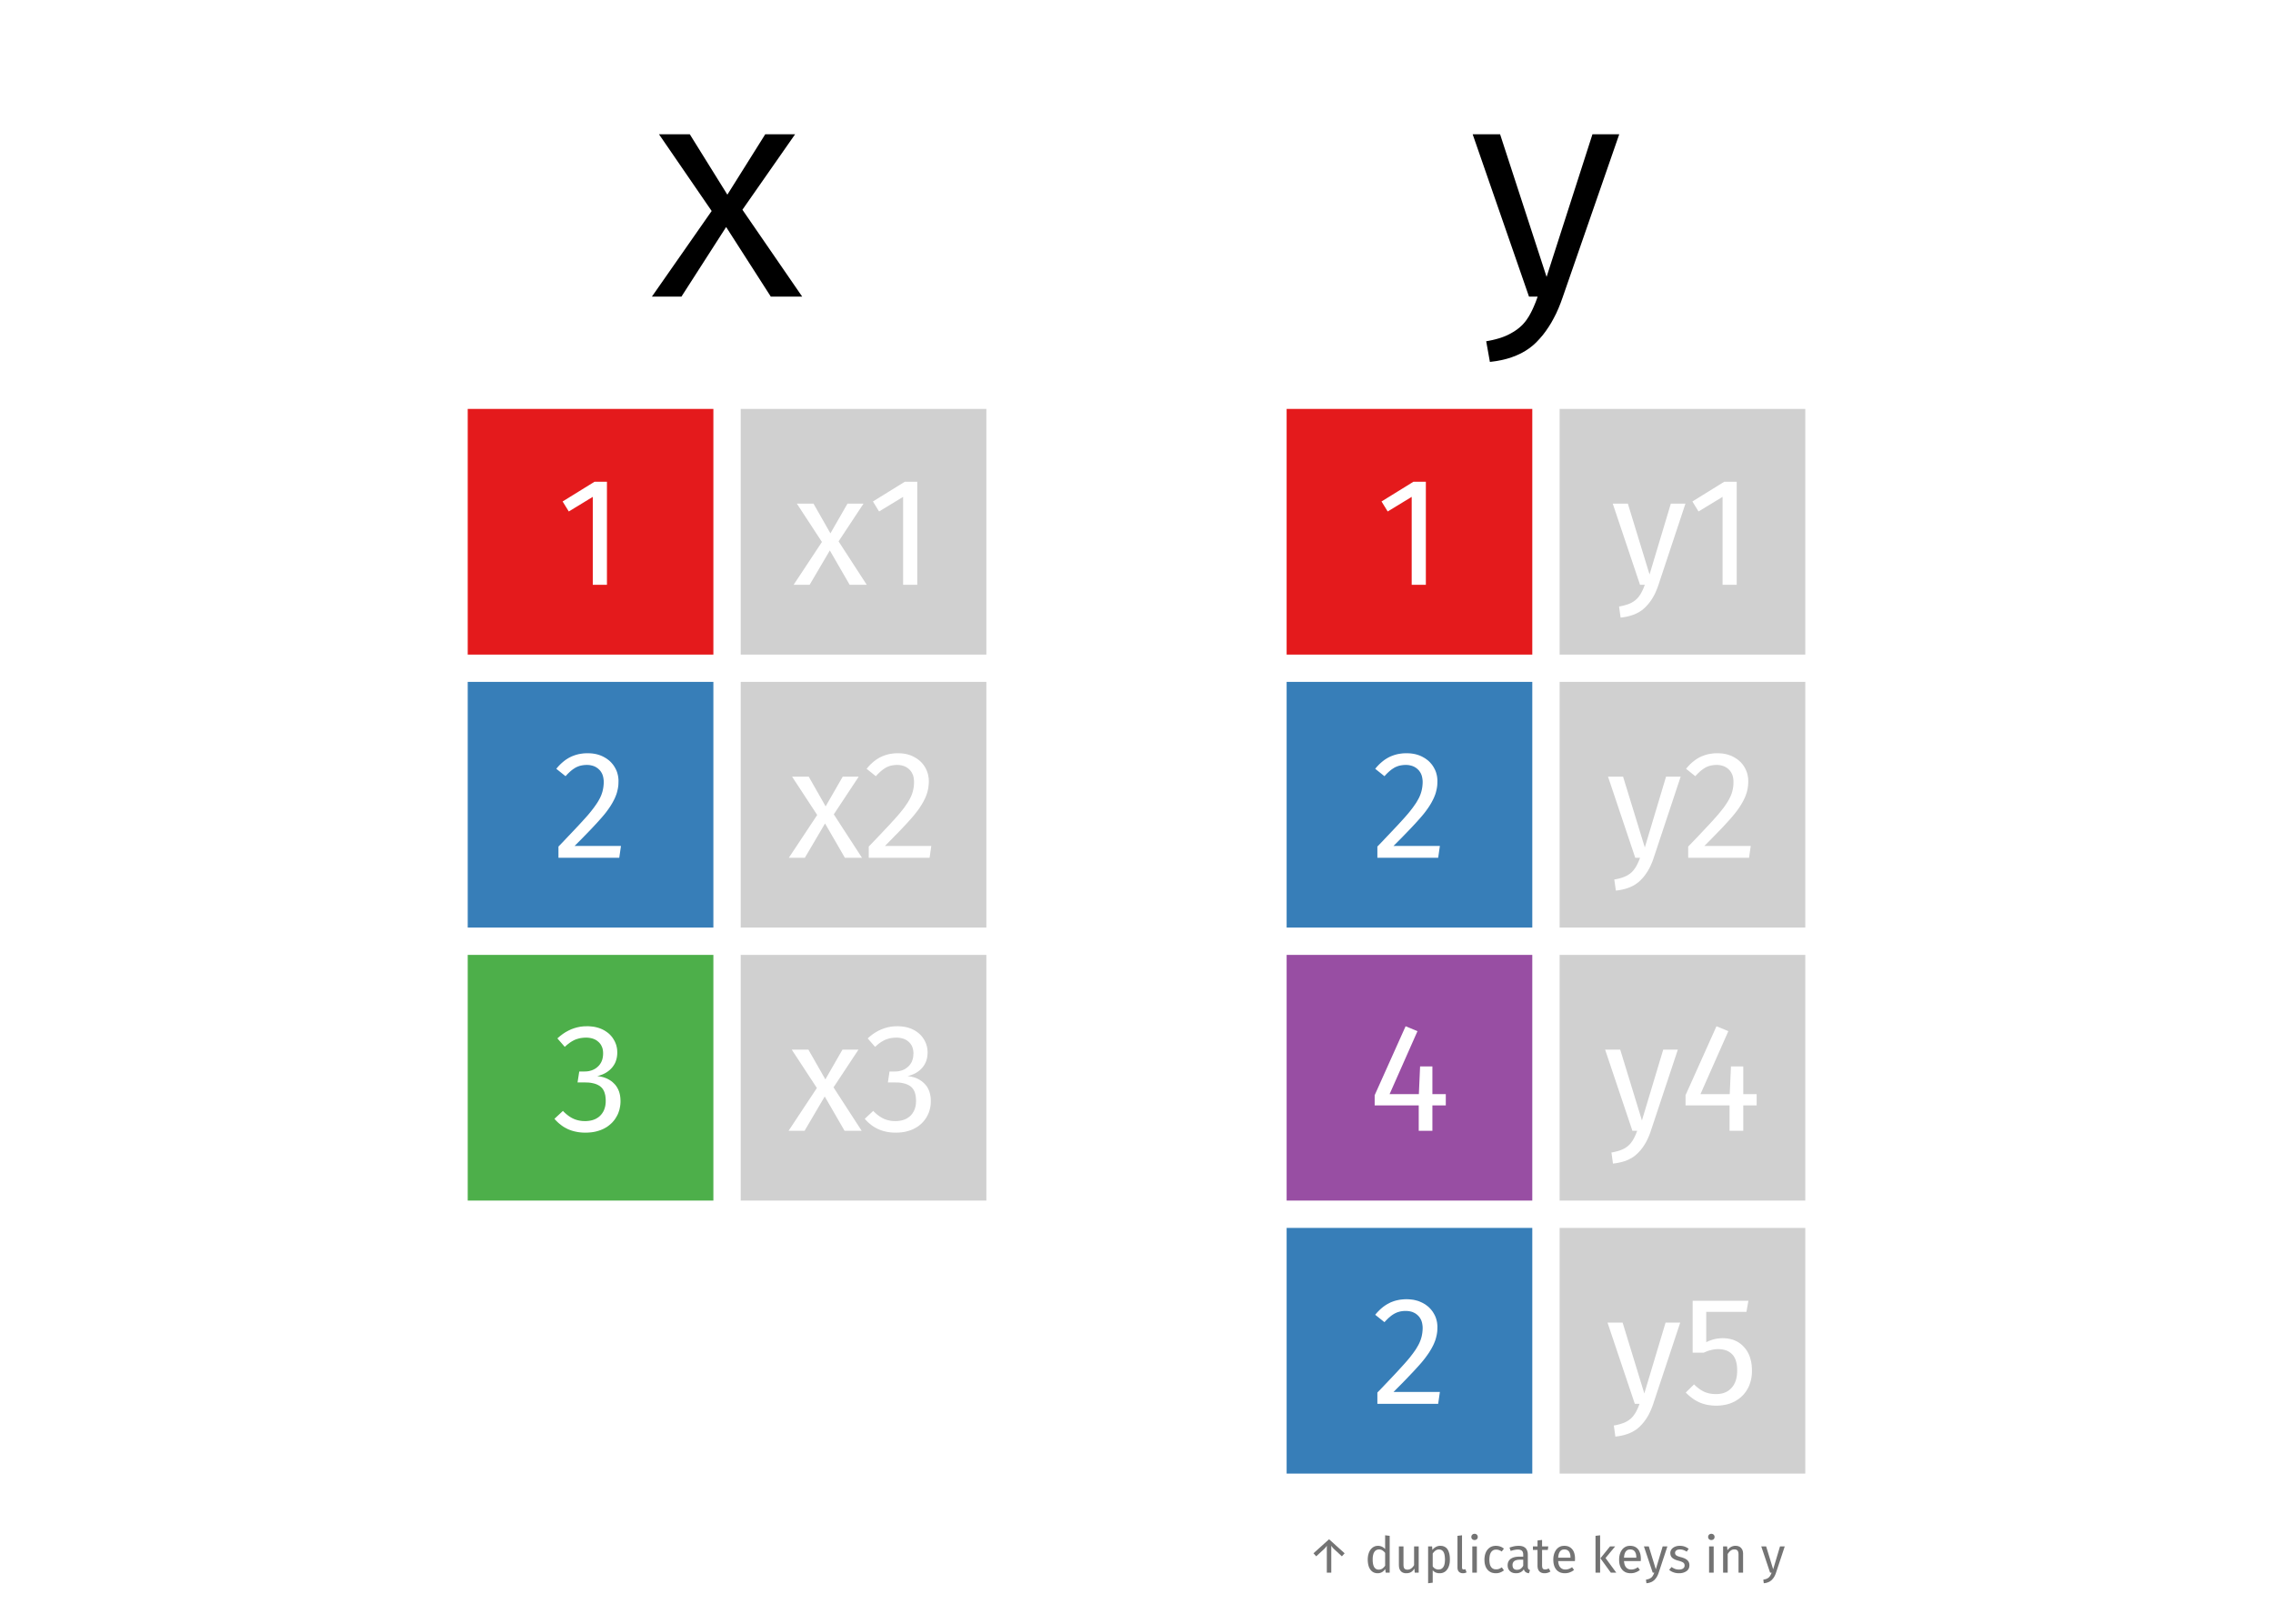 <?xml version='1.0' encoding='UTF-8' ?>
<svg xmlns='http://www.w3.org/2000/svg' xmlns:xlink='http://www.w3.org/1999/xlink' class='svglite' width='504.00pt' height='360.00pt' viewBox='0 0 504.00 360.00'>
<defs>
  <style type='text/css'><![CDATA[
    .svglite line, .svglite polyline, .svglite polygon, .svglite path, .svglite rect, .svglite circle {
      fill: none;
      stroke: #000000;
      stroke-linecap: round;
      stroke-linejoin: round;
      stroke-miterlimit: 10.00;
    }
  ]]></style>
</defs>
<rect width='100%' height='100%' style='stroke: none; fill: #FFFFFF;'/>
<defs>
  <clipPath id='cpMC4wMHw1MDQuMDB8MC4wMHwzNjAuMDA='>
    <rect x='0.00' y='0.00' width='504.00' height='360.00' />
  </clipPath>
</defs>
<g clip-path='url(#cpMC4wMHw1MDQuMDB8MC4wMHwzNjAuMDA=)'>
</g>
<defs>
  <clipPath id='cpODguODh8NDE1LjEyfDAuMDB8MzYwLjAw'>
    <rect x='88.88' y='0.00' width='326.24' height='360.00' />
  </clipPath>
</defs>
<g clip-path='url(#cpODguODh8NDE1LjEyfDAuMDB8MzYwLjAw)'>
<rect x='88.88' y='0.00' width='326.24' height='360.00' style='stroke-width: 0.75; stroke: #FFFFFF; fill: #FFFFFF;' />
</g>
<g clip-path='url(#cpMC4wMHw1MDQuMDB8MC4wMHwzNjAuMDA=)'>
</g>
<defs>
  <clipPath id='cpODguODh8NDE1LjEyfDI3LjEwfDM2MC4wMA=='>
    <rect x='88.88' y='27.10' width='326.24' height='332.90' />
  </clipPath>
</defs>
<g clip-path='url(#cpODguODh8NDE1LjEyfDI3LjEwfDM2MC4wMA==)'>
<rect x='285.29' y='90.66' width='54.47' height='54.47' style='stroke-width: 0.21; stroke: none; stroke-linecap: square; stroke-linejoin: miter; fill: #E41A1C;' />
<rect x='285.29' y='151.18' width='54.47' height='54.47' style='stroke-width: 0.21; stroke: none; stroke-linecap: square; stroke-linejoin: miter; fill: #377EB8;' />
<rect x='285.29' y='211.71' width='54.47' height='54.47' style='stroke-width: 0.21; stroke: none; stroke-linecap: square; stroke-linejoin: miter; fill: #984EA3;' />
<rect x='285.29' y='272.24' width='54.47' height='54.47' style='stroke-width: 0.21; stroke: none; stroke-linecap: square; stroke-linejoin: miter; fill: #377EB8;' />
<rect x='345.82' y='90.66' width='54.47' height='54.47' style='stroke-width: 0.21; stroke: none; stroke-linecap: square; stroke-linejoin: miter; fill: #D0D0D0;' />
<rect x='345.82' y='151.18' width='54.47' height='54.47' style='stroke-width: 0.21; stroke: none; stroke-linecap: square; stroke-linejoin: miter; fill: #D0D0D0;' />
<rect x='345.82' y='211.71' width='54.47' height='54.47' style='stroke-width: 0.21; stroke: none; stroke-linecap: square; stroke-linejoin: miter; fill: #D0D0D0;' />
<rect x='345.82' y='272.24' width='54.47' height='54.47' style='stroke-width: 0.21; stroke: none; stroke-linecap: square; stroke-linejoin: miter; fill: #D0D0D0;' />
<rect x='103.71' y='90.66' width='54.47' height='54.47' style='stroke-width: 0.21; stroke: none; stroke-linecap: square; stroke-linejoin: miter; fill: #E41A1C;' />
<rect x='103.71' y='151.18' width='54.47' height='54.47' style='stroke-width: 0.21; stroke: none; stroke-linecap: square; stroke-linejoin: miter; fill: #377EB8;' />
<rect x='103.71' y='211.71' width='54.47' height='54.47' style='stroke-width: 0.21; stroke: none; stroke-linecap: square; stroke-linejoin: miter; fill: #4DAF4A;' />
<rect x='164.24' y='90.66' width='54.47' height='54.47' style='stroke-width: 0.21; stroke: none; stroke-linecap: square; stroke-linejoin: miter; fill: #D0D0D0;' />
<rect x='164.24' y='151.18' width='54.47' height='54.47' style='stroke-width: 0.21; stroke: none; stroke-linecap: square; stroke-linejoin: miter; fill: #D0D0D0;' />
<rect x='164.24' y='211.71' width='54.47' height='54.47' style='stroke-width: 0.21; stroke: none; stroke-linecap: square; stroke-linejoin: miter; fill: #D0D0D0;' />
<path d='M 316.16 106.81 L 316.16 129.66 L 313.02 129.66 L 313.02 110.16 L 307.70 113.40 L 306.33 111.18 L 313.40 106.81 L 316.16 106.81 Z' style='fill-rule: nonzero; fill: #FFFFFF; stroke-width: 0.75; stroke: none;' />
<path d='M 311.86 167.00 L 311.86 167.00 L 312.27 167.01 L 312.66 167.03 L 313.04 167.07 L 313.42 167.13 L 313.78 167.20 L 314.13 167.29 L 314.48 167.40 L 314.81 167.52 L 315.13 167.66 L 315.45 167.82 L 315.45 167.82 L 315.75 167.99 L 316.05 168.17 L 316.32 168.37 L 316.59 168.57 L 316.84 168.79 L 317.07 169.02 L 317.29 169.27 L 317.50 169.52 L 317.69 169.79 L 317.87 170.07 L 317.87 170.07 L 318.03 170.36 L 318.18 170.65 L 318.31 170.95 L 318.42 171.25 L 318.51 171.57 L 318.59 171.89 L 318.65 172.22 L 318.69 172.55 L 318.72 172.90 L 318.72 173.25 L 318.72 173.25 L 318.71 173.66 L 318.69 174.07 L 318.64 174.48 L 318.57 174.89 L 318.48 175.29 L 318.38 175.69 L 318.26 176.08 L 318.11 176.47 L 317.95 176.86 L 317.77 177.24 L 317.77 177.24 L 317.57 177.63 L 317.36 178.02 L 317.12 178.42 L 316.87 178.82 L 316.59 179.23 L 316.29 179.65 L 315.98 180.07 L 315.64 180.50 L 315.28 180.93 L 314.90 181.37 L 314.90 181.37 L 314.49 181.83 L 314.04 182.33 L 313.55 182.86 L 313.02 183.43 L 312.45 184.03 L 311.84 184.66 L 311.19 185.33 L 310.50 186.04 L 309.76 186.78 L 308.99 187.55 L 319.27 187.55 L 318.89 190.18 L 305.41 190.18 L 305.41 187.69 L 305.41 187.69 L 306.30 186.77 L 307.13 185.89 L 307.91 185.07 L 308.64 184.30 L 309.32 183.58 L 309.94 182.92 L 310.51 182.30 L 311.02 181.74 L 311.49 181.22 L 311.89 180.76 L 311.89 180.76 L 312.27 180.32 L 312.62 179.89 L 312.94 179.48 L 313.25 179.08 L 313.53 178.68 L 313.80 178.30 L 314.04 177.94 L 314.25 177.58 L 314.45 177.23 L 314.63 176.90 L 314.63 176.90 L 314.78 176.57 L 314.92 176.24 L 315.04 175.90 L 315.15 175.55 L 315.24 175.20 L 315.31 174.85 L 315.37 174.49 L 315.41 174.13 L 315.44 173.76 L 315.45 173.38 L 315.45 173.38 L 315.44 173.04 L 315.40 172.71 L 315.35 172.39 L 315.28 172.09 L 315.19 171.80 L 315.08 171.54 L 314.94 171.28 L 314.79 171.05 L 314.62 170.82 L 314.42 170.62 L 314.42 170.62 L 314.21 170.42 L 313.98 170.25 L 313.75 170.10 L 313.49 169.96 L 313.23 169.85 L 312.95 169.76 L 312.65 169.69 L 312.35 169.63 L 312.02 169.60 L 311.69 169.59 L 311.69 169.59 L 311.41 169.60 L 311.14 169.62 L 310.88 169.65 L 310.62 169.69 L 310.38 169.74 L 310.13 169.80 L 309.90 169.88 L 309.67 169.97 L 309.45 170.06 L 309.23 170.17 L 309.23 170.17 L 309.02 170.30 L 308.80 170.44 L 308.58 170.59 L 308.36 170.76 L 308.14 170.94 L 307.91 171.14 L 307.68 171.36 L 307.45 171.58 L 307.22 171.83 L 306.98 172.09 L 304.93 170.45 L 304.93 170.45 L 305.21 170.11 L 305.50 169.79 L 305.80 169.48 L 306.10 169.20 L 306.41 168.93 L 306.72 168.68 L 307.04 168.44 L 307.37 168.23 L 307.70 168.03 L 308.04 167.85 L 308.04 167.85 L 308.38 167.69 L 308.74 167.55 L 309.10 167.42 L 309.47 167.31 L 309.85 167.21 L 310.23 167.14 L 310.63 167.08 L 311.03 167.03 L 311.44 167.01 L 311.86 167.00 Z' style='fill-rule: nonzero; fill: #FFFFFF; stroke-width: 0.75; stroke: none;' />
<path d='M 320.58 242.58 L 320.58 245.08 L 317.61 245.08 L 317.61 250.71 L 314.58 250.71 L 314.58 245.08 L 304.81 245.08 L 304.81 242.82 L 311.67 227.53 L 314.30 228.62 L 308.12 242.58 L 314.61 242.58 L 314.88 236.44 L 317.61 236.44 L 317.61 242.58 L 320.58 242.58 Z' style='fill-rule: nonzero; fill: #FFFFFF; stroke-width: 0.75; stroke: none;' />
<path d='M 311.86 288.05 L 311.86 288.05 L 312.27 288.06 L 312.66 288.09 L 313.04 288.13 L 313.42 288.18 L 313.78 288.26 L 314.13 288.35 L 314.48 288.45 L 314.81 288.58 L 315.13 288.72 L 315.45 288.87 L 315.45 288.87 L 315.75 289.04 L 316.05 289.22 L 316.32 289.42 L 316.59 289.63 L 316.84 289.84 L 317.07 290.08 L 317.29 290.32 L 317.50 290.58 L 317.69 290.84 L 317.87 291.13 L 317.87 291.13 L 318.03 291.41 L 318.18 291.70 L 318.31 292.00 L 318.42 292.31 L 318.51 292.62 L 318.59 292.94 L 318.65 293.27 L 318.69 293.61 L 318.72 293.95 L 318.72 294.30 L 318.72 294.30 L 318.71 294.72 L 318.69 295.13 L 318.64 295.53 L 318.57 295.94 L 318.48 296.34 L 318.38 296.74 L 318.26 297.13 L 318.11 297.52 L 317.95 297.91 L 317.77 298.30 L 317.77 298.30 L 317.57 298.68 L 317.36 299.07 L 317.12 299.47 L 316.87 299.87 L 316.59 300.28 L 316.29 300.70 L 315.98 301.12 L 315.64 301.55 L 315.28 301.99 L 314.90 302.43 L 314.90 302.43 L 314.49 302.89 L 314.04 303.38 L 313.55 303.92 L 313.02 304.48 L 312.45 305.08 L 311.84 305.72 L 311.19 306.39 L 310.50 307.09 L 309.76 307.83 L 308.99 308.61 L 319.27 308.61 L 318.89 311.24 L 305.41 311.24 L 305.41 308.74 L 305.41 308.74 L 306.30 307.82 L 307.13 306.95 L 307.91 306.13 L 308.64 305.36 L 309.32 304.64 L 309.94 303.97 L 310.51 303.35 L 311.02 302.79 L 311.49 302.27 L 311.89 301.81 L 311.89 301.81 L 312.27 301.37 L 312.62 300.95 L 312.94 300.53 L 313.25 300.13 L 313.53 299.74 L 313.80 299.36 L 314.04 298.99 L 314.25 298.63 L 314.45 298.29 L 314.63 297.95 L 314.63 297.95 L 314.78 297.62 L 314.92 297.29 L 315.04 296.95 L 315.15 296.60 L 315.24 296.26 L 315.31 295.90 L 315.37 295.54 L 315.41 295.18 L 315.44 294.81 L 315.45 294.44 L 315.45 294.44 L 315.44 294.09 L 315.40 293.76 L 315.35 293.44 L 315.28 293.14 L 315.19 292.86 L 315.08 292.59 L 314.94 292.34 L 314.79 292.10 L 314.62 291.88 L 314.42 291.67 L 314.42 291.67 L 314.21 291.48 L 313.98 291.30 L 313.75 291.15 L 313.49 291.02 L 313.23 290.90 L 312.95 290.81 L 312.65 290.74 L 312.35 290.69 L 312.02 290.66 L 311.69 290.65 L 311.69 290.65 L 311.41 290.65 L 311.14 290.67 L 310.88 290.70 L 310.62 290.74 L 310.38 290.79 L 310.13 290.86 L 309.90 290.93 L 309.67 291.02 L 309.45 291.12 L 309.23 291.23 L 309.23 291.23 L 309.02 291.35 L 308.80 291.49 L 308.58 291.64 L 308.36 291.81 L 308.14 292.00 L 307.91 292.19 L 307.68 292.41 L 307.45 292.64 L 307.22 292.88 L 306.98 293.14 L 304.93 291.50 L 304.93 291.50 L 305.21 291.16 L 305.50 290.84 L 305.80 290.54 L 306.10 290.25 L 306.41 289.98 L 306.72 289.73 L 307.04 289.50 L 307.37 289.28 L 307.70 289.09 L 308.04 288.91 L 308.04 288.91 L 308.38 288.74 L 308.74 288.60 L 309.10 288.47 L 309.47 288.36 L 309.85 288.27 L 310.23 288.19 L 310.63 288.13 L 311.03 288.09 L 311.44 288.06 L 311.86 288.05 Z' style='fill-rule: nonzero; fill: #FFFFFF; stroke-width: 0.75; stroke: none;' />
<path d='M 367.71 129.76 L 367.71 129.76 L 367.49 130.37 L 367.25 130.96 L 367.00 131.52 L 366.73 132.06 L 366.44 132.57 L 366.13 133.05 L 365.81 133.50 L 365.47 133.93 L 365.11 134.33 L 364.74 134.71 L 364.74 134.71 L 364.35 135.06 L 363.92 135.39 L 363.47 135.68 L 362.97 135.95 L 362.45 136.19 L 361.90 136.39 L 361.31 136.57 L 360.69 136.72 L 360.03 136.84 L 359.34 136.93 L 359.00 134.47 L 359.00 134.47 L 359.35 134.41 L 359.68 134.34 L 360.00 134.26 L 360.31 134.18 L 360.60 134.09 L 360.88 134.00 L 361.14 133.91 L 361.39 133.80 L 361.62 133.70 L 361.84 133.58 L 361.84 133.58 L 362.04 133.46 L 362.24 133.34 L 362.43 133.20 L 362.61 133.06 L 362.78 132.92 L 362.95 132.76 L 363.10 132.60 L 363.25 132.44 L 363.38 132.26 L 363.51 132.08 L 363.51 132.08 L 363.64 131.90 L 363.77 131.70 L 363.89 131.49 L 364.01 131.27 L 364.13 131.03 L 364.25 130.78 L 364.37 130.52 L 364.48 130.24 L 364.59 129.96 L 364.71 129.66 L 363.65 129.66 L 357.60 111.66 L 360.95 111.66 L 365.76 127.37 L 370.48 111.66 L 373.72 111.66 L 367.71 129.76 Z' style='fill-rule: nonzero; fill: #FFFFFF; stroke-width: 0.75; stroke: none;' />
<path d='M 385.09 106.81 L 385.09 129.66 L 381.95 129.66 L 381.95 110.16 L 376.62 113.40 L 375.26 111.18 L 382.32 106.81 L 385.09 106.81 Z' style='fill-rule: nonzero; fill: #FFFFFF; stroke-width: 0.75; stroke: none;' />
<path d='M 366.65 190.28 L 366.65 190.28 L 366.43 190.90 L 366.19 191.49 L 365.94 192.05 L 365.67 192.58 L 365.38 193.09 L 365.07 193.57 L 364.75 194.03 L 364.41 194.46 L 364.05 194.86 L 363.68 195.24 L 363.68 195.24 L 363.29 195.59 L 362.86 195.91 L 362.41 196.21 L 361.92 196.48 L 361.39 196.71 L 360.84 196.92 L 360.25 197.10 L 359.63 197.25 L 358.97 197.37 L 358.29 197.45 L 357.94 195.00 L 357.94 195.00 L 358.29 194.93 L 358.63 194.86 L 358.95 194.79 L 359.25 194.71 L 359.54 194.62 L 359.82 194.53 L 360.08 194.43 L 360.33 194.33 L 360.56 194.22 L 360.78 194.11 L 360.78 194.11 L 360.99 193.99 L 361.18 193.86 L 361.37 193.73 L 361.55 193.59 L 361.73 193.44 L 361.89 193.29 L 362.04 193.13 L 362.19 192.96 L 362.32 192.79 L 362.45 192.61 L 362.45 192.61 L 362.58 192.42 L 362.71 192.23 L 362.83 192.02 L 362.95 191.79 L 363.07 191.56 L 363.19 191.31 L 363.31 191.05 L 363.42 190.77 L 363.54 190.48 L 363.65 190.18 L 362.59 190.18 L 356.55 172.19 L 359.89 172.19 L 364.71 187.89 L 369.42 172.19 L 372.66 172.19 L 366.65 190.28 Z' style='fill-rule: nonzero; fill: #FFFFFF; stroke-width: 0.75; stroke: none;' />
<path d='M 380.79 167.00 L 380.79 167.00 L 381.19 167.01 L 381.59 167.03 L 381.97 167.07 L 382.34 167.13 L 382.71 167.20 L 383.06 167.29 L 383.40 167.40 L 383.74 167.52 L 384.06 167.66 L 384.37 167.82 L 384.37 167.82 L 384.68 167.99 L 384.97 168.17 L 385.25 168.37 L 385.51 168.57 L 385.76 168.79 L 386.00 169.02 L 386.22 169.27 L 386.43 169.52 L 386.62 169.79 L 386.80 170.07 L 386.80 170.07 L 386.96 170.36 L 387.10 170.65 L 387.23 170.95 L 387.34 171.25 L 387.44 171.57 L 387.51 171.89 L 387.57 172.22 L 387.62 172.55 L 387.64 172.90 L 387.65 173.25 L 387.65 173.25 L 387.64 173.66 L 387.61 174.07 L 387.56 174.48 L 387.50 174.89 L 387.41 175.29 L 387.31 175.69 L 387.18 176.08 L 387.04 176.47 L 386.88 176.86 L 386.69 177.24 L 386.69 177.24 L 386.50 177.63 L 386.28 178.02 L 386.05 178.42 L 385.79 178.82 L 385.52 179.23 L 385.22 179.65 L 384.90 180.07 L 384.56 180.50 L 384.20 180.93 L 383.83 181.37 L 383.83 181.37 L 383.42 181.83 L 382.97 182.33 L 382.48 182.86 L 381.95 183.43 L 381.38 184.03 L 380.76 184.66 L 380.11 185.33 L 379.42 186.04 L 378.69 186.78 L 377.92 187.55 L 388.20 187.55 L 387.82 190.18 L 374.33 190.18 L 374.33 187.69 L 374.33 187.69 L 375.22 186.77 L 376.06 185.89 L 376.84 185.07 L 377.57 184.30 L 378.24 183.58 L 378.87 182.92 L 379.43 182.30 L 379.95 181.74 L 380.41 181.22 L 380.82 180.76 L 380.82 180.76 L 381.19 180.32 L 381.54 179.89 L 381.87 179.48 L 382.18 179.08 L 382.46 178.68 L 382.72 178.30 L 382.96 177.94 L 383.18 177.58 L 383.38 177.23 L 383.55 176.90 L 383.55 176.90 L 383.71 176.57 L 383.85 176.24 L 383.97 175.90 L 384.08 175.55 L 384.17 175.20 L 384.24 174.85 L 384.30 174.49 L 384.34 174.13 L 384.36 173.76 L 384.37 173.38 L 384.37 173.38 L 384.36 173.04 L 384.33 172.71 L 384.28 172.39 L 384.21 172.09 L 384.12 171.80 L 384.00 171.54 L 383.87 171.28 L 383.72 171.05 L 383.54 170.82 L 383.35 170.62 L 383.35 170.62 L 383.14 170.42 L 382.91 170.25 L 382.67 170.10 L 382.42 169.96 L 382.15 169.85 L 381.87 169.76 L 381.58 169.69 L 381.27 169.63 L 380.95 169.60 L 380.62 169.59 L 380.62 169.59 L 380.34 169.60 L 380.07 169.62 L 379.81 169.65 L 379.55 169.69 L 379.30 169.74 L 379.06 169.80 L 378.82 169.88 L 378.59 169.97 L 378.37 170.06 L 378.16 170.17 L 378.16 170.17 L 377.94 170.30 L 377.73 170.44 L 377.51 170.59 L 377.29 170.76 L 377.07 170.94 L 376.84 171.14 L 376.61 171.36 L 376.38 171.58 L 376.14 171.83 L 375.90 172.09 L 373.86 170.45 L 373.86 170.45 L 374.14 170.11 L 374.43 169.79 L 374.72 169.48 L 375.02 169.20 L 375.33 168.93 L 375.65 168.68 L 375.97 168.44 L 376.29 168.23 L 376.62 168.03 L 376.96 167.85 L 376.96 167.85 L 377.31 167.69 L 377.66 167.55 L 378.02 167.42 L 378.39 167.31 L 378.77 167.21 L 379.16 167.14 L 379.55 167.08 L 379.96 167.03 L 380.37 167.01 L 380.79 167.00 Z' style='fill-rule: nonzero; fill: #FFFFFF; stroke-width: 0.75; stroke: none;' />
<path d='M 366.02 250.81 L 366.02 250.81 L 365.80 251.43 L 365.56 252.01 L 365.31 252.58 L 365.04 253.11 L 364.75 253.62 L 364.44 254.10 L 364.12 254.56 L 363.78 254.99 L 363.42 255.39 L 363.05 255.76 L 363.05 255.76 L 362.66 256.12 L 362.23 256.44 L 361.78 256.74 L 361.28 257.00 L 360.76 257.24 L 360.21 257.45 L 359.62 257.62 L 359.00 257.77 L 358.34 257.89 L 357.65 257.98 L 357.31 255.52 L 357.31 255.52 L 357.66 255.46 L 357.99 255.39 L 358.31 255.31 L 358.62 255.23 L 358.91 255.15 L 359.19 255.06 L 359.45 254.96 L 359.70 254.86 L 359.93 254.75 L 360.15 254.64 L 360.15 254.64 L 360.35 254.52 L 360.55 254.39 L 360.74 254.26 L 360.92 254.12 L 361.09 253.97 L 361.26 253.82 L 361.41 253.66 L 361.56 253.49 L 361.69 253.31 L 361.82 253.13 L 361.82 253.13 L 361.95 252.95 L 362.08 252.75 L 362.20 252.54 L 362.32 252.32 L 362.44 252.08 L 362.56 251.83 L 362.68 251.57 L 362.79 251.30 L 362.90 251.01 L 363.02 250.71 L 361.96 250.71 L 355.91 232.72 L 359.26 232.72 L 364.07 248.42 L 368.79 232.72 L 372.03 232.72 L 366.02 250.81 Z' style='fill-rule: nonzero; fill: #FFFFFF; stroke-width: 0.75; stroke: none;' />
<path d='M 389.51 242.58 L 389.51 245.08 L 386.54 245.08 L 386.54 250.71 L 383.50 250.71 L 383.50 245.08 L 373.74 245.08 L 373.74 242.82 L 380.60 227.53 L 383.23 228.62 L 377.05 242.58 L 383.54 242.58 L 383.81 236.44 L 386.54 236.44 L 386.54 242.58 L 389.51 242.58 Z' style='fill-rule: nonzero; fill: #FFFFFF; stroke-width: 0.75; stroke: none;' />
<path d='M 366.55 311.34 L 366.55 311.34 L 366.33 311.95 L 366.09 312.54 L 365.84 313.10 L 365.57 313.64 L 365.28 314.15 L 364.97 314.63 L 364.65 315.08 L 364.31 315.51 L 363.95 315.91 L 363.58 316.29 L 363.58 316.29 L 363.19 316.64 L 362.76 316.97 L 362.30 317.26 L 361.81 317.53 L 361.29 317.77 L 360.74 317.97 L 360.15 318.15 L 359.53 318.30 L 358.87 318.42 L 358.18 318.51 L 357.84 316.05 L 357.84 316.05 L 358.19 315.99 L 358.52 315.92 L 358.84 315.84 L 359.15 315.76 L 359.44 315.67 L 359.71 315.58 L 359.98 315.49 L 360.22 315.38 L 360.46 315.28 L 360.68 315.16 L 360.68 315.16 L 360.88 315.04 L 361.08 314.92 L 361.27 314.78 L 361.45 314.64 L 361.62 314.50 L 361.79 314.34 L 361.94 314.18 L 362.09 314.01 L 362.22 313.84 L 362.35 313.66 L 362.35 313.66 L 362.48 313.48 L 362.60 313.28 L 362.73 313.07 L 362.85 312.85 L 362.97 312.61 L 363.09 312.36 L 363.21 312.10 L 363.32 311.82 L 363.43 311.54 L 363.54 311.24 L 362.49 311.24 L 356.44 293.24 L 359.79 293.24 L 364.60 308.95 L 369.31 293.24 L 372.56 293.24 L 366.55 311.34 Z' style='fill-rule: nonzero; fill: #FFFFFF; stroke-width: 0.75; stroke: none;' />
<path d='M 387.24 290.85 L 378.33 290.85 L 378.33 297.58 L 378.33 297.58 L 378.68 297.41 L 379.03 297.26 L 379.39 297.13 L 379.75 297.01 L 380.11 296.91 L 380.48 296.83 L 380.85 296.77 L 381.22 296.73 L 381.60 296.70 L 381.98 296.69 L 381.98 296.69 L 382.56 296.71 L 383.11 296.77 L 383.64 296.87 L 384.15 297.00 L 384.63 297.18 L 385.09 297.39 L 385.52 297.64 L 385.94 297.94 L 386.33 298.27 L 386.69 298.64 L 386.69 298.64 L 387.03 299.03 L 387.33 299.46 L 387.60 299.92 L 387.83 300.40 L 388.03 300.92 L 388.18 301.46 L 388.31 302.03 L 388.40 302.64 L 388.45 303.27 L 388.47 303.93 L 388.47 303.93 L 388.46 304.37 L 388.43 304.81 L 388.38 305.24 L 388.31 305.66 L 388.22 306.06 L 388.11 306.46 L 387.98 306.85 L 387.84 307.23 L 387.67 307.60 L 387.48 307.96 L 387.48 307.96 L 387.27 308.30 L 387.05 308.62 L 386.81 308.94 L 386.56 309.23 L 386.28 309.51 L 386.00 309.78 L 385.69 310.03 L 385.37 310.26 L 385.03 310.48 L 384.68 310.69 L 384.68 310.69 L 384.32 310.87 L 383.95 311.03 L 383.56 311.18 L 383.17 311.30 L 382.76 311.41 L 382.34 311.49 L 381.91 311.56 L 381.47 311.61 L 381.01 311.64 L 380.55 311.65 L 380.55 311.65 L 380.14 311.64 L 379.73 311.62 L 379.34 311.58 L 378.95 311.53 L 378.58 311.47 L 378.21 311.39 L 377.85 311.29 L 377.50 311.19 L 377.16 311.06 L 376.83 310.93 L 376.83 310.93 L 376.50 310.77 L 376.18 310.60 L 375.86 310.42 L 375.55 310.22 L 375.25 310.01 L 374.95 309.78 L 374.65 309.54 L 374.36 309.29 L 374.07 309.02 L 373.79 308.74 L 375.63 306.93 L 375.63 306.93 L 375.85 307.15 L 376.07 307.35 L 376.29 307.54 L 376.52 307.72 L 376.74 307.89 L 376.97 308.05 L 377.19 308.20 L 377.42 308.33 L 377.65 308.46 L 377.88 308.57 L 377.88 308.57 L 378.12 308.67 L 378.36 308.76 L 378.61 308.83 L 378.86 308.90 L 379.12 308.96 L 379.39 309.00 L 379.66 309.04 L 379.94 309.06 L 380.22 309.08 L 380.51 309.08 L 380.51 309.08 L 380.94 309.07 L 381.35 309.03 L 381.74 308.96 L 382.11 308.87 L 382.46 308.74 L 382.79 308.59 L 383.10 308.42 L 383.40 308.21 L 383.67 307.98 L 383.93 307.72 L 383.93 307.72 L 384.17 307.43 L 384.38 307.13 L 384.57 306.80 L 384.74 306.45 L 384.88 306.07 L 384.99 305.67 L 385.08 305.25 L 385.14 304.81 L 385.18 304.35 L 385.19 303.86 L 385.19 303.86 L 385.18 303.38 L 385.15 302.92 L 385.09 302.49 L 385.01 302.09 L 384.91 301.71 L 384.79 301.36 L 384.64 301.04 L 384.47 300.75 L 384.28 300.48 L 384.06 300.24 L 384.06 300.24 L 383.83 300.03 L 383.58 299.84 L 383.32 299.67 L 383.04 299.52 L 382.74 299.40 L 382.43 299.30 L 382.10 299.22 L 381.76 299.16 L 381.40 299.13 L 381.03 299.11 L 381.03 299.11 L 380.85 299.12 L 380.68 299.12 L 380.51 299.13 L 380.34 299.15 L 380.17 299.17 L 380.01 299.19 L 379.85 299.22 L 379.69 299.25 L 379.54 299.28 L 379.39 299.32 L 379.39 299.32 L 379.24 299.36 L 379.08 299.40 L 378.93 299.44 L 378.77 299.49 L 378.61 299.55 L 378.45 299.61 L 378.29 299.68 L 378.12 299.75 L 377.95 299.82 L 377.78 299.90 L 375.32 299.90 L 375.32 288.39 L 387.68 288.39 L 387.24 290.85 Z' style='fill-rule: nonzero; fill: #FFFFFF; stroke-width: 0.75; stroke: none;' />
<path d='M 134.58 106.81 L 134.58 129.66 L 131.44 129.66 L 131.44 110.16 L 126.12 113.40 L 124.75 111.18 L 131.82 106.81 L 134.58 106.81 Z' style='fill-rule: nonzero; fill: #FFFFFF; stroke-width: 0.75; stroke: none;' />
<path d='M 130.28 167.00 L 130.28 167.00 L 130.69 167.01 L 131.08 167.03 L 131.46 167.07 L 131.84 167.13 L 132.20 167.20 L 132.55 167.29 L 132.90 167.40 L 133.23 167.52 L 133.55 167.66 L 133.87 167.82 L 133.87 167.82 L 134.17 167.99 L 134.47 168.17 L 134.74 168.37 L 135.01 168.57 L 135.26 168.79 L 135.49 169.02 L 135.71 169.27 L 135.92 169.52 L 136.11 169.79 L 136.29 170.07 L 136.29 170.07 L 136.45 170.36 L 136.60 170.65 L 136.73 170.95 L 136.84 171.25 L 136.93 171.57 L 137.01 171.89 L 137.07 172.22 L 137.11 172.55 L 137.14 172.90 L 137.14 173.25 L 137.14 173.25 L 137.13 173.66 L 137.11 174.07 L 137.06 174.48 L 136.99 174.89 L 136.90 175.29 L 136.80 175.69 L 136.68 176.08 L 136.53 176.47 L 136.37 176.86 L 136.19 177.24 L 136.19 177.24 L 135.99 177.63 L 135.78 178.02 L 135.54 178.42 L 135.29 178.82 L 135.01 179.23 L 134.71 179.65 L 134.40 180.07 L 134.06 180.50 L 133.70 180.93 L 133.32 181.37 L 133.32 181.37 L 132.91 181.83 L 132.46 182.33 L 131.97 182.86 L 131.44 183.43 L 130.87 184.03 L 130.26 184.66 L 129.61 185.33 L 128.92 186.04 L 128.18 186.78 L 127.41 187.55 L 137.69 187.55 L 137.31 190.18 L 123.83 190.18 L 123.83 187.69 L 123.83 187.69 L 124.72 186.77 L 125.55 185.89 L 126.33 185.07 L 127.06 184.30 L 127.74 183.58 L 128.36 182.92 L 128.93 182.30 L 129.44 181.74 L 129.91 181.22 L 130.32 180.76 L 130.32 180.76 L 130.69 180.32 L 131.04 179.89 L 131.36 179.48 L 131.67 179.08 L 131.95 178.68 L 132.22 178.30 L 132.46 177.94 L 132.68 177.58 L 132.87 177.23 L 133.05 176.90 L 133.05 176.90 L 133.20 176.57 L 133.34 176.24 L 133.46 175.90 L 133.57 175.55 L 133.66 175.20 L 133.73 174.85 L 133.79 174.49 L 133.83 174.13 L 133.86 173.76 L 133.87 173.38 L 133.87 173.38 L 133.86 173.04 L 133.82 172.71 L 133.77 172.39 L 133.70 172.09 L 133.61 171.80 L 133.50 171.54 L 133.36 171.28 L 133.21 171.05 L 133.04 170.82 L 132.84 170.62 L 132.84 170.62 L 132.63 170.42 L 132.40 170.25 L 132.17 170.10 L 131.91 169.96 L 131.65 169.85 L 131.37 169.76 L 131.07 169.69 L 130.77 169.63 L 130.44 169.60 L 130.11 169.59 L 130.11 169.59 L 129.83 169.60 L 129.56 169.62 L 129.30 169.65 L 129.04 169.69 L 128.80 169.74 L 128.55 169.80 L 128.32 169.88 L 128.09 169.97 L 127.87 170.06 L 127.65 170.17 L 127.65 170.17 L 127.44 170.30 L 127.22 170.44 L 127.00 170.59 L 126.78 170.76 L 126.56 170.94 L 126.33 171.14 L 126.10 171.36 L 125.87 171.58 L 125.64 171.83 L 125.40 172.09 L 123.35 170.45 L 123.35 170.45 L 123.63 170.11 L 123.92 169.79 L 124.22 169.48 L 124.52 169.20 L 124.83 168.93 L 125.14 168.68 L 125.46 168.44 L 125.79 168.23 L 126.12 168.03 L 126.46 167.85 L 126.46 167.85 L 126.80 167.69 L 127.16 167.55 L 127.52 167.42 L 127.89 167.31 L 128.27 167.21 L 128.65 167.14 L 129.05 167.08 L 129.45 167.03 L 129.86 167.01 L 130.28 167.00 Z' style='fill-rule: nonzero; fill: #FFFFFF; stroke-width: 0.75; stroke: none;' />
<path d='M 130.11 227.53 L 130.11 227.53 L 130.53 227.53 L 130.93 227.56 L 131.33 227.60 L 131.71 227.65 L 132.07 227.72 L 132.43 227.81 L 132.77 227.91 L 133.10 228.03 L 133.42 228.16 L 133.73 228.31 L 133.73 228.31 L 134.03 228.47 L 134.31 228.65 L 134.58 228.83 L 134.84 229.03 L 135.08 229.23 L 135.30 229.45 L 135.51 229.68 L 135.71 229.92 L 135.89 230.17 L 136.05 230.43 L 136.05 230.43 L 136.21 230.70 L 136.35 230.97 L 136.47 231.25 L 136.58 231.53 L 136.67 231.82 L 136.74 232.11 L 136.80 232.41 L 136.84 232.71 L 136.86 233.02 L 136.87 233.33 L 136.87 233.33 L 136.86 233.74 L 136.82 234.13 L 136.76 234.52 L 136.67 234.88 L 136.56 235.23 L 136.43 235.57 L 136.27 235.89 L 136.08 236.20 L 135.87 236.50 L 135.64 236.78 L 135.64 236.78 L 135.39 237.04 L 135.13 237.28 L 134.85 237.50 L 134.55 237.71 L 134.24 237.90 L 133.91 238.07 L 133.57 238.22 L 133.20 238.36 L 132.83 238.48 L 132.43 238.59 L 132.43 238.59 L 132.88 238.64 L 133.31 238.72 L 133.73 238.82 L 134.13 238.95 L 134.51 239.10 L 134.87 239.28 L 135.22 239.48 L 135.55 239.70 L 135.86 239.95 L 136.15 240.23 L 136.15 240.23 L 136.43 240.52 L 136.67 240.84 L 136.88 241.18 L 137.07 241.54 L 137.23 241.92 L 137.36 242.32 L 137.46 242.74 L 137.53 243.18 L 137.57 243.64 L 137.59 244.12 L 137.59 244.12 L 137.58 244.51 L 137.55 244.90 L 137.50 245.27 L 137.43 245.64 L 137.35 246.01 L 137.24 246.36 L 137.12 246.71 L 136.98 247.05 L 136.81 247.38 L 136.63 247.70 L 136.63 247.70 L 136.43 248.02 L 136.22 248.32 L 135.98 248.61 L 135.74 248.88 L 135.47 249.14 L 135.19 249.38 L 134.89 249.62 L 134.58 249.84 L 134.25 250.04 L 133.90 250.23 L 133.90 250.23 L 133.54 250.40 L 133.17 250.55 L 132.79 250.68 L 132.39 250.80 L 131.99 250.90 L 131.57 250.98 L 131.15 251.04 L 130.71 251.08 L 130.26 251.11 L 129.80 251.12 L 129.80 251.12 L 129.39 251.11 L 128.98 251.09 L 128.58 251.05 L 128.19 251.00 L 127.81 250.93 L 127.43 250.85 L 127.05 250.75 L 126.69 250.64 L 126.33 250.51 L 125.98 250.37 L 125.98 250.37 L 125.64 250.20 L 125.30 250.02 L 124.97 249.83 L 124.66 249.62 L 124.35 249.39 L 124.05 249.15 L 123.76 248.90 L 123.48 248.63 L 123.20 248.35 L 122.94 248.05 L 124.82 246.30 L 124.82 246.30 L 125.04 246.53 L 125.27 246.74 L 125.50 246.95 L 125.72 247.13 L 125.95 247.31 L 126.18 247.48 L 126.41 247.63 L 126.64 247.77 L 126.87 247.90 L 127.11 248.01 L 127.11 248.01 L 127.35 248.12 L 127.59 248.21 L 127.84 248.29 L 128.09 248.36 L 128.35 248.42 L 128.61 248.47 L 128.88 248.51 L 129.15 248.54 L 129.42 248.55 L 129.70 248.56 L 129.70 248.56 L 130.12 248.55 L 130.52 248.51 L 130.91 248.45 L 131.27 248.37 L 131.62 248.26 L 131.95 248.13 L 132.26 247.97 L 132.55 247.79 L 132.83 247.59 L 133.08 247.36 L 133.08 247.36 L 133.31 247.11 L 133.52 246.84 L 133.71 246.55 L 133.87 246.25 L 134.00 245.93 L 134.11 245.59 L 134.20 245.24 L 134.26 244.87 L 134.30 244.49 L 134.31 244.09 L 134.31 244.09 L 134.30 243.65 L 134.26 243.24 L 134.21 242.85 L 134.12 242.50 L 134.02 242.16 L 133.89 241.86 L 133.74 241.58 L 133.57 241.33 L 133.37 241.11 L 133.15 240.91 L 133.15 240.91 L 132.91 240.73 L 132.64 240.58 L 132.36 240.44 L 132.05 240.32 L 131.72 240.22 L 131.37 240.14 L 131.01 240.07 L 130.61 240.02 L 130.20 240.00 L 129.77 239.99 L 128.06 239.99 L 128.44 237.56 L 129.60 237.56 L 129.60 237.56 L 129.95 237.55 L 130.28 237.52 L 130.61 237.47 L 130.92 237.39 L 131.22 237.30 L 131.51 237.18 L 131.78 237.05 L 132.05 236.89 L 132.30 236.71 L 132.53 236.51 L 132.53 236.51 L 132.76 236.29 L 132.96 236.05 L 133.14 235.79 L 133.30 235.52 L 133.43 235.23 L 133.54 234.93 L 133.62 234.61 L 133.68 234.27 L 133.72 233.91 L 133.73 233.53 L 133.73 233.53 L 133.72 233.22 L 133.69 232.92 L 133.64 232.63 L 133.57 232.36 L 133.47 232.10 L 133.36 231.86 L 133.23 231.62 L 133.07 231.40 L 132.90 231.20 L 132.71 231.01 L 132.71 231.01 L 132.49 230.83 L 132.27 230.66 L 132.03 230.52 L 131.77 230.40 L 131.50 230.29 L 131.22 230.21 L 130.92 230.14 L 130.61 230.09 L 130.28 230.06 L 129.94 230.05 L 129.94 230.05 L 129.68 230.06 L 129.42 230.07 L 129.16 230.10 L 128.91 230.13 L 128.66 230.17 L 128.42 230.22 L 128.18 230.29 L 127.94 230.36 L 127.71 230.44 L 127.48 230.53 L 127.48 230.53 L 127.26 230.63 L 127.04 230.75 L 126.82 230.87 L 126.60 231.01 L 126.37 231.16 L 126.15 231.33 L 125.92 231.50 L 125.69 231.69 L 125.46 231.89 L 125.23 232.10 L 123.59 230.22 L 123.59 230.22 L 124.18 229.71 L 124.78 229.25 L 125.39 228.85 L 126.03 228.50 L 126.67 228.20 L 127.33 227.96 L 128.00 227.77 L 128.69 227.63 L 129.39 227.55 L 130.11 227.53 Z' style='fill-rule: nonzero; fill: #FFFFFF; stroke-width: 0.75; stroke: none;' />
<path d='M 185.94 120.03 L 192.19 129.66 L 188.40 129.66 L 184.00 122.04 L 179.52 129.66 L 175.97 129.66 L 182.25 120.16 L 176.69 111.66 L 180.38 111.66 L 184.13 118.25 L 187.92 111.66 L 191.47 111.66 L 185.94 120.03 Z' style='fill-rule: nonzero; fill: #FFFFFF; stroke-width: 0.75; stroke: none;' />
<path d='M 203.39 106.81 L 203.39 129.66 L 200.25 129.66 L 200.25 110.16 L 194.92 113.40 L 193.56 111.18 L 200.62 106.81 L 203.39 106.81 Z' style='fill-rule: nonzero; fill: #FFFFFF; stroke-width: 0.75; stroke: none;' />
<path d='M 184.88 180.55 L 191.13 190.18 L 187.34 190.18 L 182.94 182.57 L 178.46 190.18 L 174.91 190.18 L 181.20 180.69 L 175.63 172.19 L 179.32 172.19 L 183.07 178.78 L 186.86 172.19 L 190.41 172.19 L 184.88 180.55 Z' style='fill-rule: nonzero; fill: #FFFFFF; stroke-width: 0.75; stroke: none;' />
<path d='M 199.09 167.00 L 199.09 167.00 L 199.49 167.01 L 199.89 167.03 L 200.27 167.07 L 200.64 167.13 L 201.01 167.20 L 201.36 167.29 L 201.70 167.40 L 202.04 167.52 L 202.36 167.66 L 202.67 167.82 L 202.67 167.82 L 202.98 167.99 L 203.27 168.17 L 203.55 168.37 L 203.81 168.57 L 204.06 168.79 L 204.30 169.02 L 204.52 169.27 L 204.73 169.52 L 204.92 169.79 L 205.10 170.07 L 205.10 170.07 L 205.26 170.36 L 205.40 170.65 L 205.53 170.95 L 205.64 171.25 L 205.74 171.57 L 205.81 171.89 L 205.87 172.22 L 205.92 172.55 L 205.94 172.90 L 205.95 173.25 L 205.95 173.25 L 205.94 173.66 L 205.91 174.07 L 205.86 174.48 L 205.80 174.89 L 205.71 175.29 L 205.61 175.69 L 205.48 176.08 L 205.34 176.47 L 205.18 176.86 L 204.99 177.24 L 204.99 177.24 L 204.80 177.63 L 204.58 178.02 L 204.35 178.42 L 204.09 178.82 L 203.82 179.23 L 203.52 179.65 L 203.20 180.07 L 202.86 180.50 L 202.51 180.93 L 202.13 181.37 L 202.13 181.37 L 201.72 181.83 L 201.27 182.33 L 200.78 182.86 L 200.25 183.43 L 199.68 184.03 L 199.07 184.66 L 198.41 185.33 L 197.72 186.04 L 196.99 186.78 L 196.22 187.55 L 206.50 187.55 L 206.12 190.18 L 192.63 190.18 L 192.63 187.69 L 192.63 187.69 L 193.52 186.77 L 194.36 185.89 L 195.14 185.07 L 195.87 184.30 L 196.54 183.58 L 197.17 182.92 L 197.73 182.30 L 198.25 181.74 L 198.71 181.22 L 199.12 180.76 L 199.12 180.76 L 199.49 180.32 L 199.84 179.89 L 200.17 179.48 L 200.48 179.08 L 200.76 178.68 L 201.02 178.30 L 201.26 177.94 L 201.48 177.58 L 201.68 177.23 L 201.85 176.90 L 201.85 176.90 L 202.01 176.57 L 202.15 176.24 L 202.27 175.90 L 202.38 175.55 L 202.47 175.20 L 202.54 174.85 L 202.60 174.49 L 202.64 174.13 L 202.66 173.76 L 202.67 173.38 L 202.67 173.38 L 202.66 173.04 L 202.63 172.71 L 202.58 172.39 L 202.51 172.09 L 202.42 171.80 L 202.30 171.54 L 202.17 171.28 L 202.02 171.05 L 201.84 170.82 L 201.65 170.62 L 201.65 170.62 L 201.44 170.42 L 201.21 170.25 L 200.97 170.10 L 200.72 169.96 L 200.45 169.85 L 200.17 169.76 L 199.88 169.69 L 199.57 169.63 L 199.25 169.60 L 198.92 169.59 L 198.92 169.59 L 198.64 169.60 L 198.37 169.62 L 198.11 169.65 L 197.85 169.69 L 197.60 169.74 L 197.36 169.80 L 197.12 169.88 L 196.90 169.97 L 196.67 170.06 L 196.46 170.17 L 196.46 170.17 L 196.25 170.30 L 196.03 170.44 L 195.81 170.59 L 195.59 170.76 L 195.37 170.94 L 195.14 171.14 L 194.91 171.36 L 194.68 171.58 L 194.44 171.83 L 194.20 172.09 L 192.16 170.45 L 192.16 170.45 L 192.44 170.11 L 192.73 169.79 L 193.02 169.48 L 193.33 169.20 L 193.63 168.93 L 193.95 168.68 L 194.27 168.44 L 194.59 168.23 L 194.92 168.03 L 195.26 167.85 L 195.26 167.85 L 195.61 167.69 L 195.96 167.55 L 196.32 167.42 L 196.69 167.31 L 197.07 167.21 L 197.46 167.14 L 197.85 167.08 L 198.26 167.03 L 198.67 167.01 L 199.09 167.00 Z' style='fill-rule: nonzero; fill: #FFFFFF; stroke-width: 0.75; stroke: none;' />
<path d='M 184.82 241.08 L 191.06 250.71 L 187.27 250.71 L 182.87 243.10 L 178.40 250.71 L 174.85 250.71 L 181.13 241.22 L 175.56 232.72 L 179.25 232.72 L 183.01 239.31 L 186.80 232.72 L 190.35 232.72 L 184.82 241.08 Z' style='fill-rule: nonzero; fill: #FFFFFF; stroke-width: 0.75; stroke: none;' />
<path d='M 198.92 227.53 L 198.92 227.53 L 199.33 227.53 L 199.74 227.56 L 200.13 227.60 L 200.51 227.65 L 200.88 227.72 L 201.24 227.81 L 201.58 227.91 L 201.91 228.03 L 202.23 228.16 L 202.54 228.31 L 202.54 228.31 L 202.84 228.47 L 203.12 228.65 L 203.39 228.83 L 203.64 229.03 L 203.88 229.23 L 204.11 229.45 L 204.32 229.68 L 204.51 229.92 L 204.69 230.17 L 204.86 230.43 L 204.86 230.43 L 205.01 230.70 L 205.15 230.97 L 205.28 231.25 L 205.38 231.53 L 205.47 231.82 L 205.55 232.11 L 205.60 232.41 L 205.64 232.71 L 205.67 233.02 L 205.68 233.33 L 205.68 233.33 L 205.66 233.74 L 205.63 234.13 L 205.57 234.52 L 205.48 234.88 L 205.37 235.23 L 205.23 235.57 L 205.07 235.89 L 204.89 236.20 L 204.68 236.50 L 204.45 236.78 L 204.45 236.78 L 204.20 237.04 L 203.94 237.28 L 203.66 237.50 L 203.36 237.71 L 203.05 237.90 L 202.72 238.07 L 202.37 238.22 L 202.01 238.36 L 201.63 238.48 L 201.24 238.59 L 201.24 238.59 L 201.69 238.64 L 202.12 238.72 L 202.53 238.82 L 202.93 238.95 L 203.31 239.10 L 203.68 239.28 L 204.02 239.48 L 204.35 239.70 L 204.66 239.95 L 204.96 240.23 L 204.96 240.23 L 205.23 240.52 L 205.48 240.84 L 205.69 241.18 L 205.88 241.54 L 206.04 241.92 L 206.16 242.32 L 206.26 242.74 L 206.34 243.18 L 206.38 243.64 L 206.39 244.12 L 206.39 244.12 L 206.38 244.51 L 206.36 244.90 L 206.31 245.27 L 206.24 245.64 L 206.15 246.01 L 206.05 246.36 L 205.93 246.71 L 205.78 247.05 L 205.62 247.38 L 205.44 247.70 L 205.44 247.70 L 205.24 248.02 L 205.02 248.32 L 204.79 248.61 L 204.54 248.88 L 204.28 249.14 L 204.00 249.38 L 203.70 249.62 L 203.38 249.84 L 203.05 250.04 L 202.71 250.23 L 202.71 250.23 L 202.35 250.40 L 201.97 250.55 L 201.59 250.68 L 201.20 250.80 L 200.79 250.90 L 200.38 250.98 L 199.95 251.04 L 199.52 251.08 L 199.07 251.11 L 198.61 251.12 L 198.61 251.12 L 198.20 251.11 L 197.79 251.09 L 197.39 251.05 L 197.00 251.00 L 196.61 250.93 L 196.23 250.85 L 195.86 250.75 L 195.50 250.64 L 195.14 250.51 L 194.79 250.37 L 194.79 250.37 L 194.44 250.20 L 194.11 250.02 L 193.78 249.83 L 193.46 249.62 L 193.15 249.39 L 192.86 249.15 L 192.56 248.90 L 192.28 248.63 L 192.01 248.35 L 191.75 248.05 L 193.62 246.30 L 193.62 246.30 L 193.85 246.53 L 194.08 246.74 L 194.30 246.95 L 194.53 247.13 L 194.76 247.31 L 194.99 247.48 L 195.22 247.63 L 195.45 247.77 L 195.68 247.90 L 195.91 248.01 L 195.91 248.01 L 196.15 248.12 L 196.40 248.21 L 196.65 248.29 L 196.90 248.36 L 197.16 248.42 L 197.42 248.47 L 197.69 248.51 L 197.96 248.54 L 198.23 248.55 L 198.51 248.56 L 198.51 248.56 L 198.93 248.55 L 199.33 248.51 L 199.71 248.45 L 200.08 248.37 L 200.43 248.26 L 200.76 248.13 L 201.07 247.97 L 201.36 247.79 L 201.63 247.59 L 201.89 247.36 L 201.89 247.36 L 202.12 247.11 L 202.33 246.84 L 202.51 246.55 L 202.67 246.25 L 202.81 245.93 L 202.92 245.59 L 203.01 245.24 L 203.07 244.87 L 203.10 244.49 L 203.12 244.09 L 203.12 244.09 L 203.10 243.65 L 203.07 243.24 L 203.01 242.85 L 202.93 242.50 L 202.83 242.16 L 202.70 241.86 L 202.55 241.58 L 202.37 241.33 L 202.18 241.11 L 201.96 240.91 L 201.96 240.91 L 201.71 240.73 L 201.45 240.58 L 201.16 240.44 L 200.86 240.32 L 200.53 240.22 L 200.18 240.14 L 199.81 240.07 L 199.42 240.02 L 199.01 240.00 L 198.58 239.99 L 196.87 239.99 L 197.24 237.56 L 198.40 237.56 L 198.40 237.56 L 198.75 237.55 L 199.09 237.52 L 199.41 237.47 L 199.73 237.39 L 200.03 237.30 L 200.31 237.18 L 200.59 237.05 L 200.85 236.89 L 201.10 236.71 L 201.34 236.51 L 201.34 236.51 L 201.57 236.29 L 201.77 236.05 L 201.95 235.79 L 202.11 235.52 L 202.24 235.23 L 202.34 234.93 L 202.43 234.61 L 202.49 234.27 L 202.52 233.91 L 202.54 233.53 L 202.54 233.53 L 202.53 233.22 L 202.49 232.92 L 202.44 232.63 L 202.37 232.36 L 202.28 232.10 L 202.17 231.86 L 202.03 231.62 L 201.88 231.40 L 201.71 231.20 L 201.51 231.01 L 201.51 231.01 L 201.30 230.83 L 201.07 230.66 L 200.83 230.52 L 200.58 230.40 L 200.31 230.29 L 200.02 230.21 L 199.73 230.14 L 199.41 230.09 L 199.09 230.06 L 198.75 230.05 L 198.75 230.05 L 198.48 230.06 L 198.22 230.07 L 197.97 230.10 L 197.71 230.13 L 197.47 230.17 L 197.22 230.22 L 196.98 230.29 L 196.75 230.36 L 196.51 230.44 L 196.29 230.53 L 196.29 230.53 L 196.07 230.63 L 195.85 230.75 L 195.63 230.87 L 195.40 231.01 L 195.18 231.16 L 194.95 231.33 L 194.72 231.50 L 194.50 231.69 L 194.27 231.89 L 194.03 232.10 L 192.40 230.22 L 192.40 230.22 L 192.98 229.71 L 193.58 229.25 L 194.20 228.85 L 194.83 228.50 L 195.48 228.20 L 196.14 227.96 L 196.81 227.77 L 197.50 227.63 L 198.20 227.55 L 198.92 227.53 Z' style='fill-rule: nonzero; fill: #FFFFFF; stroke-width: 0.75; stroke: none;' />
<path d='M 144.55 65.76 L 157.80 46.78 L 146.12 29.77 L 152.95 29.77 L 161.28 43.16 L 169.68 29.77 L 176.30 29.77 L 164.62 46.50 L 177.87 65.76 L 170.91 65.76 L 161.01 50.33 L 151.10 65.76 L 144.55 65.76 Z' style='fill-rule: nonzero; fill: #000000; stroke-width: 0.75; stroke: none;' />
<path d='M 346.48 65.96 L 346.48 65.96 L 346.04 67.18 L 345.57 68.35 L 345.07 69.47 L 344.53 70.53 L 343.97 71.55 L 343.37 72.51 L 342.74 73.43 L 342.09 74.29 L 341.39 75.10 L 340.67 75.87 L 340.67 75.87 L 339.91 76.57 L 339.08 77.22 L 338.20 77.81 L 337.25 78.34 L 336.25 78.80 L 335.19 79.21 L 334.07 79.56 L 332.89 79.84 L 331.66 80.07 L 330.36 80.24 L 329.54 75.66 L 329.54 75.66 L 330.25 75.53 L 330.93 75.39 L 331.58 75.23 L 332.20 75.06 L 332.79 74.88 L 333.34 74.68 L 333.87 74.47 L 334.37 74.24 L 334.84 74.00 L 335.28 73.75 L 335.28 73.75 L 335.71 73.50 L 336.11 73.23 L 336.50 72.95 L 336.87 72.66 L 337.22 72.35 L 337.56 72.03 L 337.87 71.69 L 338.16 71.35 L 338.44 70.98 L 338.69 70.61 L 338.69 70.61 L 338.94 70.23 L 339.18 69.82 L 339.41 69.40 L 339.64 68.95 L 339.87 68.47 L 340.09 67.98 L 340.31 67.46 L 340.53 66.92 L 340.74 66.35 L 340.95 65.76 L 339.03 65.76 L 326.54 29.77 L 332.62 29.77 L 342.93 61.39 L 353.10 29.77 L 359.04 29.77 L 346.48 65.96 Z' style='fill-rule: nonzero; fill: #000000; stroke-width: 0.75; stroke: none;' />
<path d='M 294.20 342.70 L 294.20 342.70 L 294.14 342.79 L 294.09 342.87 L 294.03 342.96 L 293.96 343.04 L 293.90 343.12 L 293.83 343.21 L 293.75 343.28 L 293.68 343.36 L 293.60 343.44 L 293.51 343.52 L 291.85 345.05 L 291.24 344.38 L 294.70 341.27 L 298.15 344.38 L 297.54 345.05 L 295.88 343.52 L 295.88 343.52 L 295.79 343.44 L 295.72 343.36 L 295.64 343.28 L 295.57 343.21 L 295.50 343.12 L 295.43 343.04 L 295.37 342.96 L 295.30 342.87 L 295.25 342.79 L 295.19 342.70 L 295.19 348.67 L 294.20 348.67 L 294.20 342.70 Z' style='fill-rule: nonzero; fill: #737373; stroke-width: 0.75; stroke: none;' />
<path d='M 308.14 340.51 L 308.14 348.67 L 307.25 348.67 L 307.15 347.87 L 307.15 347.87 L 307.09 347.95 L 307.03 348.03 L 306.96 348.11 L 306.90 348.19 L 306.83 348.26 L 306.75 348.33 L 306.68 348.39 L 306.60 348.45 L 306.52 348.51 L 306.43 348.56 L 306.43 348.56 L 306.34 348.61 L 306.25 348.65 L 306.16 348.68 L 306.07 348.72 L 305.98 348.74 L 305.88 348.77 L 305.78 348.78 L 305.68 348.79 L 305.58 348.80 L 305.47 348.80 L 305.47 348.80 L 305.27 348.80 L 305.07 348.77 L 304.89 348.73 L 304.71 348.67 L 304.55 348.60 L 304.39 348.51 L 304.24 348.40 L 304.10 348.28 L 303.97 348.14 L 303.85 347.99 L 303.85 347.99 L 303.74 347.82 L 303.64 347.64 L 303.55 347.45 L 303.48 347.24 L 303.42 347.03 L 303.37 346.80 L 303.33 346.57 L 303.30 346.32 L 303.28 346.06 L 303.27 345.79 L 303.27 345.79 L 303.28 345.61 L 303.28 345.44 L 303.30 345.27 L 303.32 345.11 L 303.34 344.95 L 303.37 344.79 L 303.41 344.64 L 303.45 344.49 L 303.50 344.34 L 303.55 344.20 L 303.55 344.20 L 303.61 344.06 L 303.67 343.93 L 303.74 343.81 L 303.81 343.69 L 303.89 343.58 L 303.97 343.48 L 304.05 343.38 L 304.15 343.29 L 304.24 343.20 L 304.34 343.12 L 304.34 343.12 L 304.45 343.04 L 304.56 342.98 L 304.67 342.92 L 304.79 342.86 L 304.91 342.82 L 305.03 342.78 L 305.16 342.76 L 305.29 342.74 L 305.42 342.73 L 305.56 342.72 L 305.56 342.72 L 305.74 342.73 L 305.91 342.75 L 306.08 342.79 L 306.24 342.84 L 306.40 342.90 L 306.55 342.98 L 306.70 343.07 L 306.85 343.18 L 306.99 343.30 L 307.13 343.44 L 307.13 340.39 L 308.14 340.51 ZM 305.69 348.00 L 305.69 348.00 L 305.78 348.00 L 305.87 347.99 L 305.96 347.98 L 306.04 347.96 L 306.12 347.95 L 306.20 347.92 L 306.28 347.90 L 306.35 347.86 L 306.42 347.83 L 306.49 347.79 L 306.49 347.79 L 306.55 347.74 L 306.62 347.69 L 306.68 347.64 L 306.75 347.58 L 306.81 347.52 L 306.88 347.45 L 306.94 347.38 L 307.00 347.30 L 307.06 347.22 L 307.13 347.14 L 307.13 344.29 L 307.13 344.29 L 307.07 344.22 L 307.01 344.15 L 306.95 344.08 L 306.89 344.02 L 306.83 343.96 L 306.77 343.91 L 306.70 343.86 L 306.64 343.81 L 306.57 343.77 L 306.51 343.73 L 306.51 343.73 L 306.44 343.69 L 306.38 343.65 L 306.31 343.62 L 306.24 343.60 L 306.17 343.58 L 306.09 343.56 L 306.02 343.54 L 305.94 343.53 L 305.86 343.53 L 305.78 343.53 L 305.78 343.53 L 305.65 343.53 L 305.52 343.55 L 305.40 343.58 L 305.29 343.62 L 305.18 343.67 L 305.08 343.73 L 304.98 343.80 L 304.89 343.89 L 304.81 343.98 L 304.73 344.09 L 304.73 344.09 L 304.66 344.21 L 304.60 344.34 L 304.54 344.48 L 304.50 344.63 L 304.46 344.79 L 304.42 344.96 L 304.40 345.15 L 304.38 345.34 L 304.37 345.55 L 304.37 345.77 L 304.37 345.77 L 304.37 345.99 L 304.38 346.20 L 304.40 346.39 L 304.42 346.58 L 304.45 346.75 L 304.49 346.91 L 304.53 347.06 L 304.59 347.20 L 304.64 347.33 L 304.71 347.45 L 304.71 347.45 L 304.78 347.55 L 304.86 347.64 L 304.94 347.73 L 305.03 347.80 L 305.13 347.86 L 305.23 347.91 L 305.33 347.95 L 305.45 347.98 L 305.57 347.99 L 305.69 348.00 Z' style='fill-rule: nonzero; fill: #737373; stroke-width: 0.75; stroke: none;' />
<path d='M 314.57 348.67 L 313.69 348.67 L 313.62 347.77 L 313.62 347.77 L 313.55 347.87 L 313.48 347.97 L 313.41 348.06 L 313.34 348.15 L 313.26 348.24 L 313.18 348.31 L 313.11 348.38 L 313.02 348.45 L 312.94 348.51 L 312.86 348.56 L 312.86 348.56 L 312.77 348.61 L 312.68 348.65 L 312.58 348.68 L 312.48 348.72 L 312.38 348.74 L 312.27 348.77 L 312.16 348.78 L 312.05 348.79 L 311.93 348.80 L 311.81 348.80 L 311.81 348.80 L 311.66 348.80 L 311.52 348.79 L 311.38 348.76 L 311.25 348.73 L 311.13 348.69 L 311.01 348.64 L 310.90 348.58 L 310.80 348.51 L 310.70 348.43 L 310.61 348.34 L 310.61 348.34 L 310.53 348.24 L 310.46 348.14 L 310.40 348.03 L 310.34 347.91 L 310.29 347.78 L 310.25 347.64 L 310.22 347.50 L 310.20 347.35 L 310.19 347.19 L 310.18 347.03 L 310.18 342.85 L 311.20 342.85 L 311.20 346.92 L 311.20 346.92 L 311.20 347.03 L 311.21 347.14 L 311.22 347.24 L 311.23 347.34 L 311.25 347.43 L 311.28 347.51 L 311.30 347.58 L 311.33 347.65 L 311.37 347.71 L 311.41 347.77 L 311.41 347.77 L 311.45 347.81 L 311.50 347.85 L 311.56 347.89 L 311.62 347.92 L 311.69 347.95 L 311.76 347.97 L 311.83 347.99 L 311.91 348.00 L 312.00 348.01 L 312.09 348.01 L 312.09 348.01 L 312.26 348.00 L 312.42 347.97 L 312.58 347.92 L 312.74 347.85 L 312.88 347.76 L 313.03 347.65 L 313.17 347.52 L 313.30 347.37 L 313.43 347.20 L 313.55 347.00 L 313.55 342.85 L 314.57 342.85 L 314.57 348.67 Z' style='fill-rule: nonzero; fill: #737373; stroke-width: 0.75; stroke: none;' />
<path d='M 319.34 342.72 L 319.34 342.72 L 319.55 342.73 L 319.76 342.75 L 319.95 342.79 L 320.13 342.85 L 320.30 342.92 L 320.46 343.01 L 320.61 343.11 L 320.74 343.23 L 320.86 343.36 L 320.97 343.52 L 320.97 343.52 L 321.07 343.68 L 321.16 343.86 L 321.23 344.05 L 321.30 344.26 L 321.36 344.47 L 321.41 344.70 L 321.44 344.95 L 321.47 345.20 L 321.48 345.47 L 321.49 345.76 L 321.49 345.76 L 321.48 346.03 L 321.47 346.28 L 321.44 346.53 L 321.39 346.77 L 321.34 346.99 L 321.27 347.21 L 321.20 347.41 L 321.11 347.61 L 321.01 347.79 L 320.89 347.96 L 320.89 347.96 L 320.77 348.12 L 320.63 348.27 L 320.49 348.39 L 320.34 348.50 L 320.17 348.59 L 320.00 348.67 L 319.81 348.73 L 319.62 348.77 L 319.42 348.80 L 319.20 348.80 L 319.20 348.80 L 319.01 348.80 L 318.83 348.78 L 318.66 348.74 L 318.49 348.70 L 318.34 348.64 L 318.19 348.57 L 318.05 348.48 L 317.92 348.38 L 317.79 348.27 L 317.68 348.14 L 317.68 350.90 L 316.66 351.02 L 316.66 342.85 L 317.54 342.85 L 317.61 343.64 L 317.61 343.64 L 317.68 343.55 L 317.75 343.47 L 317.82 343.39 L 317.89 343.32 L 317.97 343.25 L 318.05 343.18 L 318.13 343.12 L 318.21 343.07 L 318.30 343.01 L 318.39 342.96 L 318.39 342.96 L 318.48 342.92 L 318.57 342.88 L 318.66 342.84 L 318.76 342.81 L 318.85 342.78 L 318.95 342.76 L 319.04 342.74 L 319.14 342.73 L 319.24 342.72 L 319.34 342.72 ZM 318.96 347.98 L 318.96 347.98 L 319.23 347.95 L 319.48 347.89 L 319.69 347.78 L 319.88 347.62 L 320.04 347.42 L 320.17 347.18 L 320.27 346.89 L 320.34 346.56 L 320.38 346.18 L 320.40 345.76 L 320.40 345.76 L 320.38 345.33 L 320.34 344.95 L 320.28 344.62 L 320.19 344.33 L 320.07 344.08 L 319.92 343.88 L 319.75 343.73 L 319.56 343.62 L 319.33 343.55 L 319.08 343.53 L 319.08 343.53 L 319.00 343.53 L 318.91 343.54 L 318.83 343.55 L 318.75 343.57 L 318.67 343.59 L 318.59 343.62 L 318.52 343.65 L 318.44 343.69 L 318.37 343.73 L 318.30 343.78 L 318.30 343.78 L 318.23 343.83 L 318.16 343.89 L 318.09 343.95 L 318.03 344.01 L 317.97 344.07 L 317.91 344.14 L 317.85 344.21 L 317.79 344.28 L 317.73 344.35 L 317.68 344.43 L 317.68 347.27 L 317.68 347.27 L 317.73 347.34 L 317.77 347.40 L 317.82 347.46 L 317.87 347.52 L 317.93 347.57 L 317.98 347.62 L 318.04 347.67 L 318.10 347.72 L 318.17 347.76 L 318.23 347.80 L 318.23 347.80 L 318.30 347.83 L 318.37 347.86 L 318.44 347.89 L 318.51 347.91 L 318.58 347.93 L 318.65 347.95 L 318.73 347.96 L 318.80 347.97 L 318.88 347.97 L 318.96 347.98 Z' style='fill-rule: nonzero; fill: #737373; stroke-width: 0.75; stroke: none;' />
<path d='M 324.38 348.80 L 324.38 348.80 L 324.27 348.80 L 324.17 348.79 L 324.06 348.77 L 323.97 348.75 L 323.88 348.72 L 323.79 348.68 L 323.71 348.64 L 323.63 348.59 L 323.56 348.54 L 323.49 348.47 L 323.49 348.47 L 323.43 348.40 L 323.37 348.33 L 323.32 348.24 L 323.28 348.16 L 323.25 348.06 L 323.22 347.97 L 323.20 347.86 L 323.18 347.76 L 323.17 347.64 L 323.17 347.52 L 323.17 340.51 L 324.18 340.39 L 324.18 347.50 L 324.18 347.50 L 324.18 347.55 L 324.19 347.59 L 324.19 347.64 L 324.19 347.67 L 324.20 347.71 L 324.21 347.75 L 324.22 347.78 L 324.23 347.81 L 324.25 347.83 L 324.26 347.85 L 324.26 347.85 L 324.28 347.88 L 324.30 347.89 L 324.32 347.91 L 324.35 347.93 L 324.38 347.94 L 324.41 347.95 L 324.44 347.96 L 324.47 347.96 L 324.51 347.96 L 324.55 347.96 L 324.55 347.96 L 324.59 347.96 L 324.63 347.96 L 324.67 347.96 L 324.71 347.95 L 324.75 347.95 L 324.78 347.94 L 324.82 347.93 L 324.85 347.92 L 324.89 347.91 L 324.92 347.90 L 325.19 348.61 L 325.19 348.61 L 325.11 348.64 L 325.04 348.68 L 324.96 348.71 L 324.88 348.73 L 324.80 348.75 L 324.72 348.77 L 324.64 348.79 L 324.55 348.80 L 324.47 348.80 L 324.38 348.80 Z' style='fill-rule: nonzero; fill: #737373; stroke-width: 0.75; stroke: none;' />
<path d='M 327.47 342.85 L 327.47 348.67 L 326.46 348.67 L 326.46 342.85 L 327.47 342.85 ZM 326.95 340.06 L 326.95 340.06 L 327.02 340.06 L 327.08 340.07 L 327.13 340.08 L 327.19 340.09 L 327.24 340.11 L 327.29 340.13 L 327.34 340.16 L 327.39 340.19 L 327.43 340.22 L 327.47 340.26 L 327.47 340.26 L 327.51 340.30 L 327.54 340.34 L 327.57 340.39 L 327.60 340.43 L 327.62 340.48 L 327.64 340.53 L 327.65 340.59 L 327.66 340.64 L 327.67 340.70 L 327.67 340.76 L 327.67 340.76 L 327.67 340.81 L 327.66 340.87 L 327.65 340.93 L 327.64 340.98 L 327.62 341.03 L 327.60 341.08 L 327.57 341.12 L 327.54 341.17 L 327.51 341.21 L 327.47 341.25 L 327.47 341.25 L 327.43 341.29 L 327.39 341.32 L 327.34 341.35 L 327.29 341.37 L 327.24 341.39 L 327.19 341.41 L 327.13 341.42 L 327.08 341.43 L 327.02 341.44 L 326.95 341.44 L 326.95 341.44 L 326.89 341.44 L 326.83 341.43 L 326.78 341.42 L 326.72 341.41 L 326.67 341.39 L 326.62 341.37 L 326.57 341.35 L 326.53 341.32 L 326.49 341.29 L 326.45 341.25 L 326.45 341.25 L 326.41 341.21 L 326.37 341.17 L 326.34 341.12 L 326.32 341.08 L 326.30 341.03 L 326.28 340.98 L 326.26 340.93 L 326.25 340.87 L 326.25 340.81 L 326.25 340.76 L 326.25 340.76 L 326.25 340.70 L 326.25 340.64 L 326.26 340.59 L 326.28 340.53 L 326.30 340.48 L 326.32 340.43 L 326.34 340.39 L 326.37 340.34 L 326.41 340.30 L 326.45 340.26 L 326.45 340.26 L 326.49 340.22 L 326.53 340.19 L 326.57 340.16 L 326.62 340.13 L 326.67 340.11 L 326.72 340.09 L 326.78 340.08 L 326.83 340.07 L 326.89 340.06 L 326.95 340.06 Z' style='fill-rule: nonzero; fill: #737373; stroke-width: 0.75; stroke: none;' />
<path d='M 331.69 342.72 L 331.69 342.72 L 331.79 342.72 L 331.89 342.73 L 331.99 342.74 L 332.09 342.75 L 332.19 342.76 L 332.28 342.78 L 332.37 342.80 L 332.46 342.82 L 332.55 342.85 L 332.64 342.88 L 332.64 342.88 L 332.72 342.91 L 332.81 342.94 L 332.89 342.98 L 332.98 343.02 L 333.06 343.07 L 333.14 343.12 L 333.23 343.17 L 333.31 343.23 L 333.39 343.29 L 333.47 343.35 L 332.98 343.99 L 332.98 343.99 L 332.92 343.95 L 332.86 343.91 L 332.80 343.87 L 332.74 343.83 L 332.67 343.80 L 332.61 343.77 L 332.55 343.74 L 332.49 343.72 L 332.43 343.69 L 332.37 343.67 L 332.37 343.67 L 332.32 343.65 L 332.26 343.63 L 332.20 343.61 L 332.13 343.60 L 332.07 343.59 L 332.01 343.58 L 331.94 343.57 L 331.87 343.56 L 331.80 343.56 L 331.73 343.56 L 331.73 343.56 L 331.60 343.57 L 331.46 343.58 L 331.34 343.61 L 331.22 343.65 L 331.10 343.70 L 331.00 343.76 L 330.90 343.84 L 330.80 343.92 L 330.71 344.02 L 330.63 344.12 L 330.63 344.12 L 330.56 344.24 L 330.49 344.37 L 330.43 344.51 L 330.38 344.66 L 330.34 344.82 L 330.31 344.99 L 330.28 345.18 L 330.26 345.37 L 330.25 345.57 L 330.24 345.79 L 330.24 345.79 L 330.25 346.01 L 330.26 346.21 L 330.28 346.40 L 330.31 346.58 L 330.34 346.75 L 330.38 346.91 L 330.43 347.05 L 330.49 347.19 L 330.56 347.31 L 330.63 347.42 L 330.63 347.42 L 330.71 347.52 L 330.80 347.61 L 330.89 347.69 L 330.99 347.76 L 331.10 347.81 L 331.21 347.86 L 331.33 347.90 L 331.46 347.92 L 331.59 347.94 L 331.73 347.94 L 331.73 347.94 L 331.80 347.94 L 331.87 347.94 L 331.93 347.93 L 332.00 347.93 L 332.06 347.92 L 332.12 347.91 L 332.19 347.89 L 332.25 347.88 L 332.31 347.86 L 332.36 347.84 L 332.36 347.84 L 332.42 347.82 L 332.48 347.79 L 332.54 347.77 L 332.60 347.74 L 332.67 347.70 L 332.73 347.67 L 332.80 347.63 L 332.86 347.59 L 332.93 347.55 L 333.00 347.50 L 333.47 348.16 L 333.47 348.16 L 333.31 348.29 L 333.14 348.39 L 332.97 348.49 L 332.80 348.57 L 332.63 348.64 L 332.45 348.70 L 332.26 348.75 L 332.08 348.78 L 331.88 348.80 L 331.69 348.80 L 331.69 348.80 L 331.46 348.80 L 331.24 348.77 L 331.03 348.73 L 330.82 348.68 L 330.63 348.61 L 330.45 348.52 L 330.28 348.41 L 330.12 348.30 L 329.97 348.16 L 329.82 348.01 L 329.82 348.01 L 329.70 347.84 L 329.58 347.67 L 329.48 347.48 L 329.39 347.28 L 329.32 347.06 L 329.26 346.84 L 329.21 346.60 L 329.18 346.35 L 329.16 346.09 L 329.15 345.81 L 329.15 345.81 L 329.15 345.63 L 329.16 345.45 L 329.18 345.28 L 329.20 345.11 L 329.23 344.94 L 329.26 344.78 L 329.30 344.63 L 329.35 344.48 L 329.40 344.33 L 329.46 344.19 L 329.46 344.19 L 329.52 344.05 L 329.59 343.92 L 329.67 343.80 L 329.75 343.68 L 329.83 343.57 L 329.92 343.47 L 330.02 343.37 L 330.12 343.27 L 330.22 343.19 L 330.33 343.11 L 330.33 343.11 L 330.45 343.03 L 330.57 342.97 L 330.70 342.91 L 330.82 342.86 L 330.96 342.82 L 331.10 342.78 L 331.24 342.76 L 331.38 342.74 L 331.53 342.72 L 331.69 342.72 Z' style='fill-rule: nonzero; fill: #737373; stroke-width: 0.75; stroke: none;' />
<path d='M 338.77 347.31 L 338.77 347.31 L 338.77 347.38 L 338.77 347.45 L 338.78 347.51 L 338.79 347.57 L 338.80 347.62 L 338.81 347.67 L 338.83 347.72 L 338.84 347.77 L 338.86 347.81 L 338.89 347.84 L 338.89 347.84 L 338.91 347.88 L 338.94 347.91 L 338.97 347.94 L 339.00 347.96 L 339.04 347.99 L 339.08 348.01 L 339.12 348.04 L 339.16 348.06 L 339.20 348.08 L 339.25 348.10 L 339.02 348.80 L 339.02 348.80 L 338.93 348.79 L 338.85 348.78 L 338.76 348.76 L 338.69 348.74 L 338.61 348.71 L 338.54 348.69 L 338.47 348.66 L 338.41 348.62 L 338.35 348.59 L 338.29 348.55 L 338.29 348.55 L 338.24 348.51 L 338.19 348.46 L 338.14 348.41 L 338.09 348.36 L 338.05 348.30 L 338.01 348.23 L 337.98 348.16 L 337.94 348.09 L 337.91 348.01 L 337.88 347.93 L 337.88 347.93 L 337.76 348.10 L 337.63 348.25 L 337.48 348.38 L 337.32 348.49 L 337.16 348.59 L 336.98 348.66 L 336.79 348.73 L 336.59 348.77 L 336.37 348.80 L 336.15 348.80 L 336.15 348.80 L 335.98 348.80 L 335.82 348.78 L 335.67 348.76 L 335.52 348.73 L 335.38 348.68 L 335.25 348.63 L 335.12 348.57 L 335.01 348.49 L 334.89 348.41 L 334.79 348.32 L 334.79 348.32 L 334.70 348.22 L 334.61 348.11 L 334.54 348.00 L 334.47 347.88 L 334.42 347.76 L 334.37 347.63 L 334.34 347.49 L 334.31 347.35 L 334.30 347.20 L 334.29 347.05 L 334.29 347.05 L 334.30 346.87 L 334.32 346.69 L 334.35 346.53 L 334.40 346.38 L 334.46 346.23 L 334.53 346.09 L 334.62 345.96 L 334.72 345.84 L 334.83 345.73 L 334.96 345.62 L 334.96 345.62 L 335.10 345.53 L 335.25 345.45 L 335.41 345.37 L 335.58 345.31 L 335.77 345.25 L 335.96 345.21 L 336.17 345.17 L 336.39 345.15 L 336.62 345.13 L 336.86 345.13 L 337.75 345.13 L 337.75 344.70 L 337.75 344.70 L 337.75 344.58 L 337.74 344.46 L 337.72 344.36 L 337.70 344.26 L 337.68 344.17 L 337.64 344.08 L 337.60 344.00 L 337.56 343.93 L 337.51 343.87 L 337.45 343.81 L 337.45 343.81 L 337.39 343.76 L 337.32 343.72 L 337.24 343.68 L 337.16 343.64 L 337.07 343.62 L 336.98 343.59 L 336.88 343.57 L 336.77 343.56 L 336.66 343.55 L 336.54 343.55 L 336.54 343.55 L 336.41 343.55 L 336.27 343.56 L 336.13 343.58 L 335.98 343.60 L 335.82 343.63 L 335.66 343.66 L 335.50 343.70 L 335.33 343.75 L 335.15 343.80 L 334.97 343.86 L 334.71 343.12 L 334.71 343.12 L 334.93 343.04 L 335.14 342.98 L 335.35 342.92 L 335.56 342.86 L 335.76 342.82 L 335.96 342.78 L 336.15 342.76 L 336.35 342.74 L 336.54 342.73 L 336.72 342.72 L 336.72 342.72 L 336.92 342.73 L 337.11 342.74 L 337.29 342.77 L 337.46 342.80 L 337.62 342.85 L 337.77 342.90 L 337.91 342.97 L 338.03 343.05 L 338.15 343.13 L 338.26 343.23 L 338.26 343.23 L 338.35 343.33 L 338.44 343.44 L 338.52 343.57 L 338.58 343.70 L 338.64 343.83 L 338.68 343.98 L 338.72 344.14 L 338.75 344.30 L 338.76 344.47 L 338.77 344.65 L 338.77 347.31 ZM 336.38 348.04 L 336.38 348.04 L 336.55 348.03 L 336.72 348.01 L 336.87 347.96 L 337.02 347.90 L 337.16 347.82 L 337.29 347.72 L 337.42 347.60 L 337.54 347.46 L 337.65 347.31 L 337.75 347.14 L 337.75 345.80 L 336.99 345.80 L 336.99 345.80 L 336.68 345.81 L 336.41 345.85 L 336.17 345.91 L 335.96 345.99 L 335.78 346.10 L 335.63 346.23 L 335.52 346.39 L 335.44 346.56 L 335.39 346.77 L 335.38 346.99 L 335.38 346.99 L 335.38 347.09 L 335.39 347.19 L 335.40 347.28 L 335.42 347.37 L 335.44 347.45 L 335.47 347.52 L 335.50 347.60 L 335.54 347.66 L 335.58 347.72 L 335.63 347.78 L 335.63 347.78 L 335.68 347.83 L 335.74 347.87 L 335.80 347.91 L 335.87 347.95 L 335.95 347.98 L 336.02 348.00 L 336.11 348.02 L 336.19 348.03 L 336.28 348.04 L 336.38 348.04 Z' style='fill-rule: nonzero; fill: #737373; stroke-width: 0.75; stroke: none;' />
<path d='M 343.79 348.41 L 343.79 348.41 L 343.67 348.48 L 343.55 348.55 L 343.43 348.61 L 343.31 348.66 L 343.18 348.70 L 343.04 348.74 L 342.91 348.77 L 342.77 348.79 L 342.63 348.80 L 342.49 348.80 L 342.49 348.80 L 342.34 348.80 L 342.20 348.79 L 342.07 348.77 L 341.95 348.74 L 341.83 348.70 L 341.71 348.65 L 341.61 348.60 L 341.51 348.54 L 341.41 348.46 L 341.33 348.38 L 341.33 348.38 L 341.25 348.29 L 341.18 348.20 L 341.12 348.09 L 341.07 347.98 L 341.02 347.86 L 340.98 347.73 L 340.96 347.60 L 340.94 347.46 L 340.92 347.31 L 340.92 347.15 L 340.92 343.64 L 339.90 343.64 L 339.90 342.85 L 340.92 342.85 L 340.92 341.54 L 341.93 341.42 L 341.93 342.85 L 343.31 342.85 L 343.20 343.64 L 341.93 343.64 L 341.93 347.10 L 341.93 347.10 L 341.94 347.19 L 341.94 347.28 L 341.95 347.35 L 341.96 347.43 L 341.97 347.50 L 341.99 347.56 L 342.01 347.62 L 342.03 347.67 L 342.06 347.72 L 342.09 347.77 L 342.09 347.77 L 342.12 347.80 L 342.16 347.84 L 342.21 347.87 L 342.25 347.89 L 342.31 347.92 L 342.36 347.93 L 342.42 347.95 L 342.49 347.96 L 342.56 347.96 L 342.63 347.96 L 342.63 347.96 L 342.70 347.96 L 342.77 347.96 L 342.84 347.94 L 342.92 347.93 L 342.99 347.91 L 343.07 347.88 L 343.15 347.85 L 343.23 347.82 L 343.32 347.78 L 343.40 347.73 L 343.79 348.41 Z' style='fill-rule: nonzero; fill: #737373; stroke-width: 0.75; stroke: none;' />
<path d='M 349.23 345.59 L 349.23 345.59 L 349.23 345.64 L 349.23 345.69 L 349.23 345.74 L 349.23 345.80 L 349.23 345.85 L 349.22 345.90 L 349.22 345.95 L 349.22 346.00 L 349.21 346.06 L 349.21 346.11 L 345.50 346.11 L 345.50 346.11 L 345.52 346.30 L 345.54 346.47 L 345.57 346.64 L 345.61 346.80 L 345.65 346.94 L 345.71 347.08 L 345.77 347.21 L 345.83 347.32 L 345.91 347.43 L 345.99 347.52 L 345.99 347.52 L 346.07 347.61 L 346.16 347.69 L 346.26 347.75 L 346.36 347.81 L 346.47 347.86 L 346.58 347.90 L 346.69 347.94 L 346.81 347.96 L 346.94 347.97 L 347.07 347.98 L 347.07 347.98 L 347.15 347.97 L 347.23 347.97 L 347.31 347.97 L 347.39 347.96 L 347.47 347.95 L 347.55 347.93 L 347.62 347.92 L 347.70 347.90 L 347.77 347.88 L 347.84 347.85 L 347.84 347.85 L 347.91 347.83 L 347.98 347.80 L 348.06 347.77 L 348.13 347.73 L 348.20 347.70 L 348.28 347.66 L 348.35 347.61 L 348.43 347.57 L 348.50 347.52 L 348.58 347.47 L 349.02 348.08 L 349.02 348.08 L 348.83 348.21 L 348.64 348.34 L 348.45 348.45 L 348.25 348.54 L 348.05 348.62 L 347.85 348.69 L 347.64 348.74 L 347.43 348.77 L 347.21 348.80 L 346.99 348.80 L 346.99 348.80 L 346.75 348.80 L 346.53 348.77 L 346.31 348.73 L 346.10 348.68 L 345.91 348.61 L 345.72 348.52 L 345.55 348.41 L 345.39 348.30 L 345.23 348.16 L 345.09 348.01 L 345.09 348.01 L 344.96 347.84 L 344.85 347.67 L 344.75 347.48 L 344.66 347.28 L 344.59 347.07 L 344.53 346.84 L 344.48 346.60 L 344.45 346.36 L 344.43 346.10 L 344.42 345.82 L 344.42 345.82 L 344.42 345.64 L 344.43 345.47 L 344.44 345.30 L 344.46 345.13 L 344.49 344.97 L 344.52 344.81 L 344.56 344.66 L 344.60 344.51 L 344.65 344.36 L 344.71 344.22 L 344.71 344.22 L 344.77 344.08 L 344.83 343.95 L 344.91 343.83 L 344.98 343.71 L 345.06 343.59 L 345.15 343.49 L 345.24 343.38 L 345.34 343.29 L 345.44 343.20 L 345.54 343.12 L 345.54 343.12 L 345.66 343.04 L 345.77 342.98 L 345.89 342.92 L 346.02 342.86 L 346.14 342.82 L 346.27 342.78 L 346.41 342.76 L 346.55 342.74 L 346.69 342.73 L 346.84 342.72 L 346.84 342.72 L 347.06 342.73 L 347.28 342.75 L 347.48 342.79 L 347.68 342.84 L 347.86 342.91 L 348.03 343.00 L 348.19 343.09 L 348.34 343.21 L 348.48 343.34 L 348.61 343.48 L 348.61 343.48 L 348.73 343.64 L 348.84 343.81 L 348.93 343.99 L 349.01 344.19 L 349.08 344.39 L 349.13 344.61 L 349.18 344.84 L 349.21 345.08 L 349.23 345.33 L 349.23 345.59 ZM 348.23 345.29 L 348.23 345.29 L 348.22 345.13 L 348.21 344.97 L 348.20 344.81 L 348.17 344.67 L 348.14 344.53 L 348.10 344.41 L 348.06 344.29 L 348.01 344.18 L 347.95 344.07 L 347.88 343.98 L 347.88 343.98 L 347.81 343.89 L 347.73 343.82 L 347.65 343.75 L 347.56 343.69 L 347.46 343.64 L 347.35 343.60 L 347.24 343.57 L 347.12 343.55 L 346.99 343.53 L 346.86 343.53 L 346.86 343.53 L 346.62 343.55 L 346.40 343.60 L 346.21 343.69 L 346.04 343.82 L 345.89 343.99 L 345.77 344.19 L 345.67 344.42 L 345.59 344.70 L 345.53 345.01 L 345.50 345.36 L 348.23 345.36 L 348.23 345.29 Z' style='fill-rule: nonzero; fill: #737373; stroke-width: 0.75; stroke: none;' />
<path d='M 354.80 340.39 L 354.80 348.67 L 353.78 348.67 L 353.78 340.51 L 354.80 340.39 ZM 358.14 342.85 L 356.00 345.43 L 358.38 348.67 L 357.17 348.67 L 354.86 345.49 L 357.00 342.85 L 358.14 342.85 Z' style='fill-rule: nonzero; fill: #737373; stroke-width: 0.75; stroke: none;' />
<path d='M 363.83 345.59 L 363.83 345.59 L 363.83 345.64 L 363.83 345.69 L 363.82 345.74 L 363.82 345.80 L 363.82 345.85 L 363.82 345.90 L 363.82 345.95 L 363.81 346.00 L 363.81 346.06 L 363.80 346.11 L 360.09 346.11 L 360.09 346.11 L 360.11 346.30 L 360.14 346.47 L 360.17 346.64 L 360.20 346.80 L 360.25 346.94 L 360.30 347.08 L 360.36 347.21 L 360.43 347.32 L 360.50 347.43 L 360.58 347.52 L 360.58 347.52 L 360.67 347.61 L 360.76 347.69 L 360.85 347.75 L 360.95 347.81 L 361.06 347.86 L 361.17 347.90 L 361.29 347.94 L 361.41 347.96 L 361.53 347.97 L 361.66 347.98 L 361.66 347.98 L 361.75 347.97 L 361.83 347.97 L 361.91 347.97 L 361.99 347.96 L 362.07 347.95 L 362.14 347.93 L 362.22 347.92 L 362.29 347.90 L 362.36 347.88 L 362.44 347.85 L 362.44 347.85 L 362.51 347.83 L 362.58 347.80 L 362.65 347.77 L 362.72 347.73 L 362.80 347.70 L 362.87 347.66 L 362.95 347.61 L 363.02 347.57 L 363.10 347.52 L 363.17 347.47 L 363.62 348.08 L 363.62 348.08 L 363.43 348.21 L 363.24 348.34 L 363.04 348.45 L 362.85 348.54 L 362.64 348.62 L 362.44 348.69 L 362.23 348.74 L 362.02 348.77 L 361.80 348.80 L 361.59 348.80 L 361.59 348.80 L 361.35 348.80 L 361.12 348.77 L 360.90 348.73 L 360.70 348.68 L 360.50 348.61 L 360.32 348.52 L 360.14 348.41 L 359.98 348.30 L 359.83 348.16 L 359.69 348.01 L 359.69 348.01 L 359.56 347.84 L 359.44 347.67 L 359.34 347.48 L 359.26 347.28 L 359.18 347.07 L 359.12 346.84 L 359.07 346.60 L 359.04 346.36 L 359.02 346.10 L 359.01 345.82 L 359.01 345.82 L 359.02 345.64 L 359.02 345.47 L 359.04 345.30 L 359.06 345.13 L 359.08 344.97 L 359.12 344.81 L 359.15 344.66 L 359.20 344.51 L 359.25 344.36 L 359.30 344.22 L 359.30 344.22 L 359.36 344.08 L 359.43 343.95 L 359.50 343.83 L 359.58 343.71 L 359.66 343.59 L 359.74 343.49 L 359.84 343.38 L 359.93 343.29 L 360.03 343.20 L 360.14 343.12 L 360.14 343.12 L 360.25 343.04 L 360.37 342.98 L 360.49 342.92 L 360.61 342.86 L 360.74 342.82 L 360.87 342.78 L 361.00 342.76 L 361.14 342.74 L 361.28 342.73 L 361.43 342.72 L 361.43 342.72 L 361.66 342.73 L 361.87 342.75 L 362.08 342.79 L 362.27 342.84 L 362.45 342.91 L 362.63 343.00 L 362.79 343.09 L 362.94 343.21 L 363.08 343.34 L 363.21 343.48 L 363.21 343.48 L 363.33 343.64 L 363.43 343.81 L 363.52 343.99 L 363.60 344.19 L 363.67 344.39 L 363.73 344.61 L 363.77 344.84 L 363.80 345.08 L 363.82 345.33 L 363.83 345.59 ZM 362.82 345.29 L 362.82 345.29 L 362.82 345.13 L 362.81 344.97 L 362.79 344.81 L 362.77 344.67 L 362.74 344.53 L 362.70 344.41 L 362.65 344.29 L 362.60 344.18 L 362.54 344.07 L 362.48 343.98 L 362.48 343.98 L 362.41 343.89 L 362.33 343.82 L 362.24 343.75 L 362.15 343.69 L 362.05 343.64 L 361.95 343.60 L 361.83 343.57 L 361.71 343.55 L 361.59 343.53 L 361.45 343.53 L 361.45 343.53 L 361.21 343.55 L 361.00 343.60 L 360.81 343.69 L 360.64 343.82 L 360.49 343.99 L 360.36 344.19 L 360.26 344.42 L 360.18 344.70 L 360.13 345.01 L 360.09 345.36 L 362.82 345.36 L 362.82 345.29 Z' style='fill-rule: nonzero; fill: #737373; stroke-width: 0.75; stroke: none;' />
<path d='M 367.78 348.70 L 367.78 348.70 L 367.71 348.90 L 367.63 349.09 L 367.55 349.28 L 367.46 349.45 L 367.37 349.61 L 367.27 349.77 L 367.16 349.92 L 367.05 350.05 L 366.94 350.18 L 366.82 350.31 L 366.82 350.31 L 366.69 350.42 L 366.55 350.52 L 366.41 350.62 L 366.25 350.71 L 366.08 350.78 L 365.90 350.85 L 365.71 350.91 L 365.51 350.96 L 365.30 350.99 L 365.07 351.02 L 364.96 350.23 L 364.96 350.23 L 365.08 350.21 L 365.18 350.18 L 365.29 350.16 L 365.39 350.13 L 365.48 350.11 L 365.57 350.08 L 365.65 350.05 L 365.73 350.01 L 365.81 349.98 L 365.88 349.94 L 365.88 349.94 L 365.95 349.90 L 366.01 349.86 L 366.07 349.82 L 366.13 349.77 L 366.19 349.73 L 366.24 349.68 L 366.29 349.62 L 366.34 349.57 L 366.38 349.51 L 366.42 349.46 L 366.42 349.46 L 366.46 349.40 L 366.50 349.33 L 366.54 349.26 L 366.58 349.19 L 366.62 349.12 L 366.66 349.04 L 366.70 348.95 L 366.73 348.86 L 366.77 348.77 L 366.81 348.67 L 366.46 348.67 L 364.51 342.85 L 365.59 342.85 L 367.15 347.93 L 368.67 342.85 L 369.72 342.85 L 367.78 348.70 Z' style='fill-rule: nonzero; fill: #737373; stroke-width: 0.75; stroke: none;' />
<path d='M 372.46 342.72 L 372.46 342.72 L 372.58 342.72 L 372.69 342.73 L 372.81 342.74 L 372.92 342.75 L 373.02 342.76 L 373.13 342.78 L 373.23 342.80 L 373.34 342.83 L 373.43 342.86 L 373.53 342.89 L 373.53 342.89 L 373.62 342.92 L 373.72 342.96 L 373.81 343.00 L 373.90 343.05 L 373.99 343.09 L 374.08 343.15 L 374.17 343.20 L 374.26 343.26 L 374.35 343.32 L 374.44 343.38 L 374.00 344.02 L 374.00 344.02 L 373.93 343.97 L 373.85 343.93 L 373.77 343.88 L 373.69 343.84 L 373.62 343.80 L 373.54 343.77 L 373.46 343.73 L 373.39 343.70 L 373.32 343.67 L 373.24 343.65 L 373.24 343.65 L 373.17 343.63 L 373.10 343.60 L 373.03 343.59 L 372.95 343.57 L 372.88 343.56 L 372.80 343.55 L 372.73 343.54 L 372.65 343.53 L 372.57 343.53 L 372.49 343.53 L 372.49 343.53 L 372.39 343.53 L 372.30 343.54 L 372.21 343.55 L 372.13 343.56 L 372.05 343.58 L 371.97 343.60 L 371.90 343.63 L 371.83 343.66 L 371.77 343.70 L 371.71 343.74 L 371.71 343.74 L 371.65 343.78 L 371.61 343.82 L 371.56 343.87 L 371.52 343.92 L 371.49 343.97 L 371.47 344.03 L 371.45 344.09 L 371.43 344.15 L 371.42 344.22 L 371.42 344.29 L 371.42 344.29 L 371.42 344.36 L 371.43 344.42 L 371.45 344.49 L 371.46 344.55 L 371.49 344.60 L 371.52 344.66 L 371.55 344.71 L 371.59 344.76 L 371.64 344.80 L 371.69 344.84 L 371.69 344.84 L 371.75 344.88 L 371.81 344.92 L 371.89 344.96 L 371.98 345.00 L 372.07 345.04 L 372.17 345.08 L 372.28 345.11 L 372.40 345.15 L 372.53 345.19 L 372.67 345.23 L 372.67 345.23 L 372.86 345.28 L 373.04 345.33 L 373.21 345.39 L 373.37 345.45 L 373.52 345.51 L 373.66 345.58 L 373.79 345.65 L 373.91 345.73 L 374.02 345.81 L 374.12 345.89 L 374.12 345.89 L 374.21 345.98 L 374.29 346.07 L 374.36 346.17 L 374.43 346.27 L 374.48 346.39 L 374.52 346.50 L 374.56 346.63 L 374.58 346.76 L 374.60 346.90 L 374.60 347.04 L 374.60 347.04 L 374.59 347.21 L 374.57 347.37 L 374.54 347.52 L 374.49 347.66 L 374.43 347.80 L 374.36 347.92 L 374.27 348.04 L 374.17 348.15 L 374.06 348.26 L 373.93 348.35 L 373.93 348.35 L 373.79 348.44 L 373.65 348.51 L 373.50 348.58 L 373.35 348.64 L 373.19 348.69 L 373.03 348.73 L 372.85 348.76 L 372.68 348.79 L 372.49 348.80 L 372.30 348.80 L 372.30 348.80 L 372.04 348.80 L 371.79 348.77 L 371.55 348.74 L 371.32 348.68 L 371.09 348.61 L 370.88 348.53 L 370.67 348.43 L 370.47 348.32 L 370.29 348.19 L 370.11 348.04 L 370.65 347.42 L 370.65 347.42 L 370.80 347.53 L 370.95 347.63 L 371.11 347.71 L 371.27 347.78 L 371.43 347.85 L 371.59 347.90 L 371.76 347.94 L 371.93 347.96 L 372.11 347.98 L 372.28 347.99 L 372.28 347.99 L 372.39 347.98 L 372.50 347.98 L 372.61 347.97 L 372.70 347.95 L 372.80 347.93 L 372.88 347.90 L 372.97 347.87 L 373.05 347.84 L 373.12 347.80 L 373.19 347.76 L 373.19 347.76 L 373.25 347.70 L 373.31 347.65 L 373.36 347.59 L 373.41 347.53 L 373.44 347.47 L 373.48 347.40 L 373.50 347.33 L 373.52 347.26 L 373.53 347.18 L 373.53 347.10 L 373.53 347.10 L 373.53 347.05 L 373.53 346.99 L 373.52 346.94 L 373.51 346.88 L 373.50 346.84 L 373.49 346.79 L 373.47 346.75 L 373.45 346.70 L 373.43 346.67 L 373.41 346.63 L 373.41 346.63 L 373.38 346.59 L 373.35 346.56 L 373.32 346.52 L 373.28 346.49 L 373.24 346.46 L 373.20 346.42 L 373.15 346.39 L 373.10 346.36 L 373.05 346.34 L 372.99 346.31 L 372.99 346.31 L 372.93 346.28 L 372.86 346.25 L 372.79 346.22 L 372.71 346.19 L 372.62 346.16 L 372.53 346.13 L 372.44 346.10 L 372.34 346.07 L 372.23 346.04 L 372.12 346.01 L 372.12 346.01 L 371.94 345.96 L 371.77 345.91 L 371.61 345.85 L 371.46 345.79 L 371.32 345.73 L 371.19 345.66 L 371.07 345.59 L 370.96 345.52 L 370.86 345.44 L 370.77 345.36 L 370.77 345.36 L 370.69 345.28 L 370.62 345.19 L 370.56 345.09 L 370.51 345.00 L 370.46 344.90 L 370.43 344.79 L 370.40 344.68 L 370.38 344.56 L 370.37 344.45 L 370.36 344.32 L 370.36 344.32 L 370.36 344.23 L 370.37 344.14 L 370.39 344.06 L 370.40 343.97 L 370.43 343.89 L 370.46 343.81 L 370.49 343.73 L 370.53 343.65 L 370.58 343.58 L 370.63 343.50 L 370.63 343.50 L 370.68 343.43 L 370.74 343.36 L 370.81 343.30 L 370.88 343.23 L 370.95 343.17 L 371.03 343.12 L 371.11 343.07 L 371.20 343.02 L 371.28 342.97 L 371.38 342.93 L 371.38 342.93 L 371.48 342.89 L 371.58 342.86 L 371.68 342.82 L 371.78 342.80 L 371.89 342.77 L 372.00 342.75 L 372.11 342.74 L 372.23 342.73 L 372.34 342.72 L 372.46 342.72 Z' style='fill-rule: nonzero; fill: #737373; stroke-width: 0.75; stroke: none;' />
<path d='M 379.98 342.85 L 379.98 348.67 L 378.96 348.67 L 378.96 342.85 L 379.98 342.85 ZM 379.46 340.06 L 379.46 340.06 L 379.52 340.06 L 379.58 340.07 L 379.64 340.08 L 379.69 340.09 L 379.75 340.11 L 379.80 340.13 L 379.85 340.16 L 379.89 340.19 L 379.94 340.22 L 379.98 340.26 L 379.98 340.26 L 380.01 340.30 L 380.05 340.34 L 380.08 340.39 L 380.10 340.43 L 380.13 340.48 L 380.14 340.53 L 380.16 340.59 L 380.17 340.64 L 380.17 340.70 L 380.18 340.76 L 380.18 340.76 L 380.17 340.81 L 380.17 340.87 L 380.16 340.93 L 380.14 340.98 L 380.13 341.03 L 380.10 341.08 L 380.08 341.12 L 380.05 341.17 L 380.01 341.21 L 379.98 341.25 L 379.98 341.25 L 379.94 341.29 L 379.89 341.32 L 379.85 341.35 L 379.80 341.37 L 379.75 341.39 L 379.69 341.41 L 379.64 341.42 L 379.58 341.43 L 379.52 341.44 L 379.46 341.44 L 379.46 341.44 L 379.40 341.44 L 379.34 341.43 L 379.28 341.42 L 379.23 341.41 L 379.18 341.39 L 379.13 341.37 L 379.08 341.35 L 379.03 341.32 L 378.99 341.29 L 378.95 341.25 L 378.95 341.25 L 378.91 341.21 L 378.88 341.17 L 378.85 341.12 L 378.82 341.08 L 378.80 341.03 L 378.78 340.98 L 378.77 340.93 L 378.76 340.87 L 378.75 340.81 L 378.75 340.76 L 378.75 340.76 L 378.75 340.70 L 378.76 340.64 L 378.77 340.59 L 378.78 340.53 L 378.80 340.48 L 378.82 340.43 L 378.85 340.39 L 378.88 340.34 L 378.91 340.30 L 378.95 340.26 L 378.95 340.26 L 378.99 340.22 L 379.03 340.19 L 379.08 340.16 L 379.13 340.13 L 379.18 340.11 L 379.23 340.09 L 379.28 340.08 L 379.34 340.07 L 379.40 340.06 L 379.46 340.06 Z' style='fill-rule: nonzero; fill: #737373; stroke-width: 0.75; stroke: none;' />
<path d='M 384.81 342.72 L 384.81 342.72 L 384.97 342.73 L 385.12 342.74 L 385.26 342.76 L 385.39 342.80 L 385.52 342.84 L 385.64 342.89 L 385.75 342.95 L 385.86 343.02 L 385.96 343.11 L 386.05 343.20 L 386.05 343.20 L 386.13 343.29 L 386.21 343.40 L 386.28 343.51 L 386.34 343.63 L 386.39 343.76 L 386.43 343.89 L 386.46 344.03 L 386.48 344.18 L 386.50 344.34 L 386.50 344.50 L 386.50 348.67 L 385.49 348.67 L 385.49 344.64 L 385.49 344.64 L 385.48 344.52 L 385.48 344.41 L 385.47 344.30 L 385.45 344.21 L 385.43 344.11 L 385.40 344.03 L 385.37 343.96 L 385.34 343.89 L 385.30 343.82 L 385.25 343.77 L 385.25 343.77 L 385.21 343.72 L 385.15 343.68 L 385.10 343.64 L 385.03 343.61 L 384.97 343.58 L 384.90 343.56 L 384.82 343.54 L 384.74 343.53 L 384.66 343.52 L 384.57 343.52 L 384.57 343.52 L 384.48 343.52 L 384.39 343.53 L 384.30 343.54 L 384.22 343.56 L 384.13 343.58 L 384.05 343.61 L 383.97 343.65 L 383.90 343.69 L 383.82 343.73 L 383.75 343.78 L 383.75 343.78 L 383.68 343.84 L 383.61 343.90 L 383.54 343.96 L 383.48 344.03 L 383.41 344.10 L 383.34 344.18 L 383.28 344.27 L 383.22 344.35 L 383.15 344.45 L 383.09 344.54 L 383.09 348.67 L 382.07 348.67 L 382.07 342.85 L 382.95 342.85 L 383.04 343.71 L 383.04 343.71 L 383.10 343.62 L 383.16 343.54 L 383.23 343.45 L 383.31 343.38 L 383.38 343.30 L 383.46 343.23 L 383.54 343.16 L 383.62 343.10 L 383.71 343.04 L 383.80 342.99 L 383.80 342.99 L 383.89 342.94 L 383.99 342.89 L 384.08 342.85 L 384.18 342.82 L 384.28 342.79 L 384.39 342.76 L 384.49 342.74 L 384.60 342.73 L 384.70 342.72 L 384.81 342.72 Z' style='fill-rule: nonzero; fill: #737373; stroke-width: 0.75; stroke: none;' />
<path d='M 393.80 348.70 L 393.80 348.70 L 393.73 348.90 L 393.65 349.09 L 393.57 349.28 L 393.48 349.45 L 393.39 349.61 L 393.29 349.77 L 393.18 349.92 L 393.07 350.05 L 392.96 350.18 L 392.84 350.31 L 392.84 350.31 L 392.71 350.42 L 392.57 350.52 L 392.43 350.62 L 392.27 350.71 L 392.10 350.78 L 391.92 350.85 L 391.73 350.91 L 391.53 350.96 L 391.32 350.99 L 391.09 351.02 L 390.98 350.23 L 390.98 350.23 L 391.10 350.21 L 391.20 350.18 L 391.31 350.16 L 391.41 350.13 L 391.50 350.11 L 391.59 350.08 L 391.67 350.05 L 391.75 350.01 L 391.83 349.98 L 391.90 349.94 L 391.90 349.94 L 391.97 349.90 L 392.03 349.86 L 392.09 349.82 L 392.15 349.77 L 392.21 349.73 L 392.26 349.68 L 392.31 349.62 L 392.36 349.57 L 392.40 349.51 L 392.44 349.46 L 392.44 349.46 L 392.48 349.40 L 392.52 349.33 L 392.56 349.26 L 392.60 349.19 L 392.64 349.12 L 392.68 349.04 L 392.72 348.95 L 392.76 348.86 L 392.79 348.77 L 392.83 348.67 L 392.49 348.67 L 390.53 342.85 L 391.61 342.85 L 393.17 347.93 L 394.69 342.85 L 395.74 342.85 L 393.80 348.70 Z' style='fill-rule: nonzero; fill: #737373; stroke-width: 0.75; stroke: none;' />
</g>
<g clip-path='url(#cpMC4wMHw1MDQuMDB8MC4wMHwzNjAuMDA=)'>
</g>
</svg>
